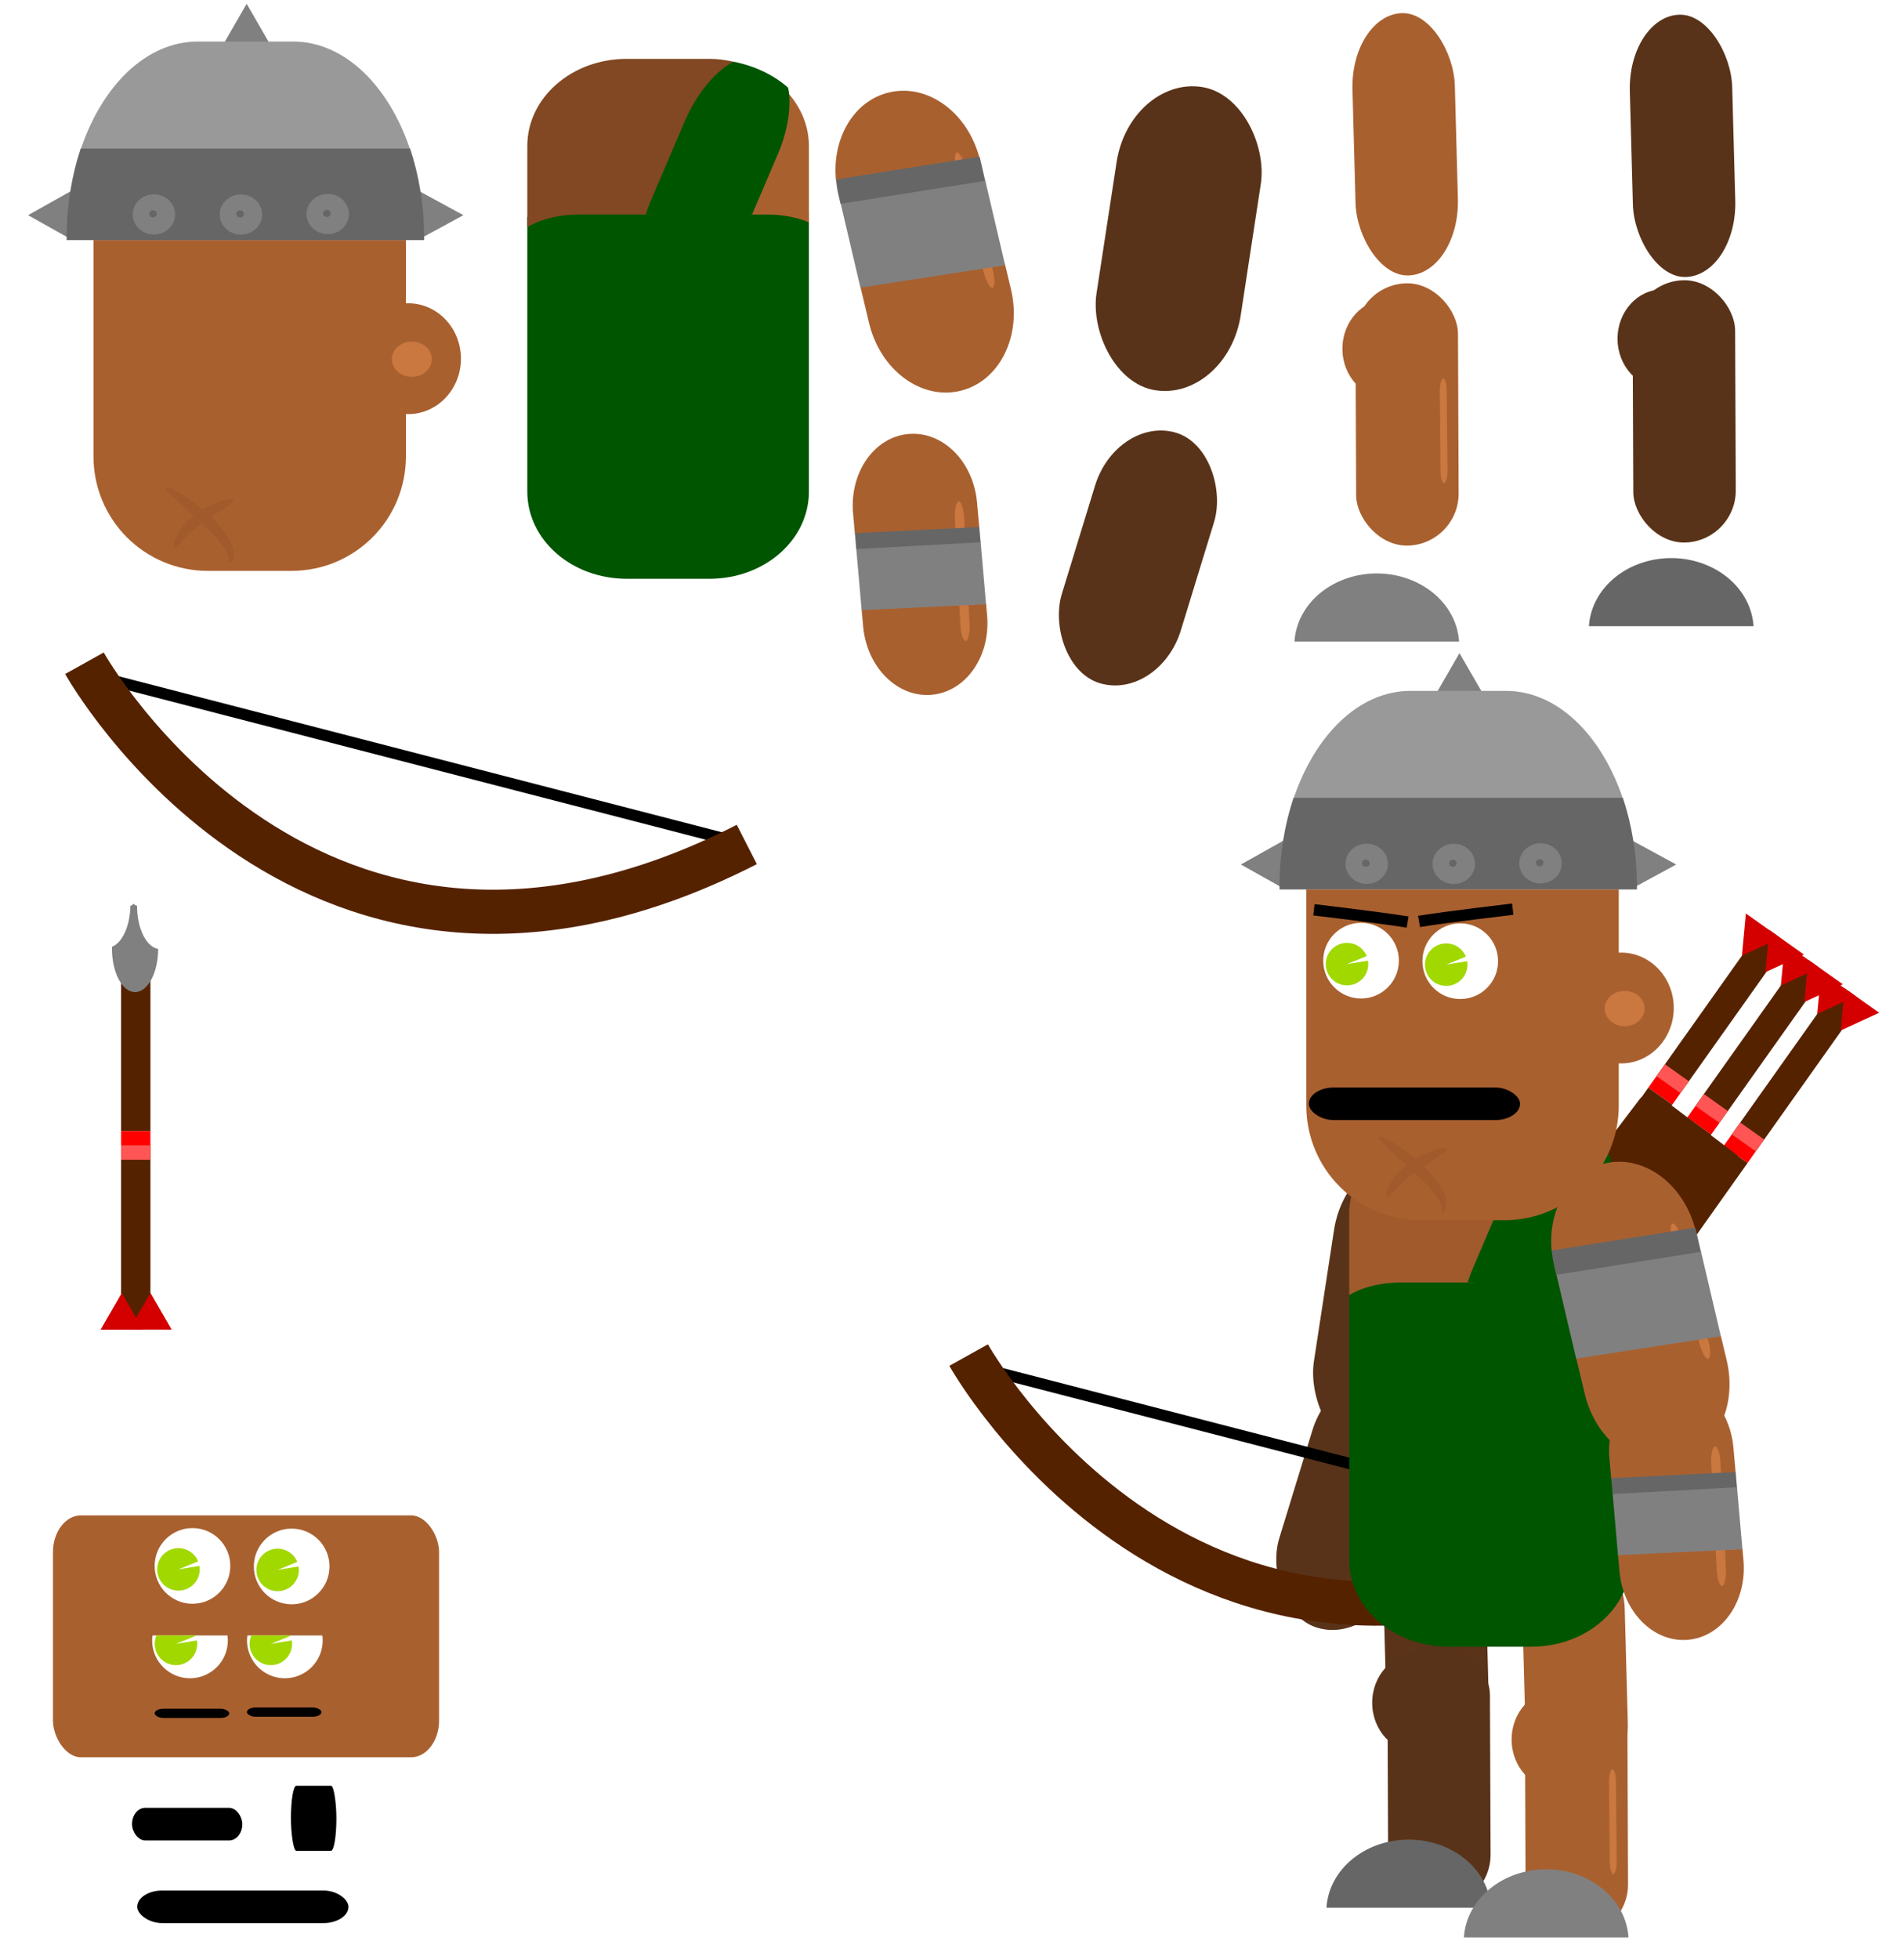 <?xml version="1.0" encoding="UTF-8" standalone="no"?>
<!-- Created with Inkscape (http://www.inkscape.org/) -->

<svg
   xmlns:dc="http://purl.org/dc/elements/1.1/"
   xmlns:cc="http://creativecommons.org/ns#"
   xmlns:rdf="http://www.w3.org/1999/02/22-rdf-syntax-ns#"
   xmlns:svg="http://www.w3.org/2000/svg"
   xmlns="http://www.w3.org/2000/svg"
   xmlns:sodipodi="http://sodipodi.sourceforge.net/DTD/sodipodi-0.dtd"
   xmlns:inkscape="http://www.inkscape.org/namespaces/inkscape"
   width="732.485mm"
   height="753.178mm"
   viewBox="0 0 732.485 753.178"
   version="1.1"
   id="svg8"
   inkscape:version="0.92.1 r15371"
   sodipodi:docname="guard distance.svg"
   inkscape:export-filename="C:\Users\Ghuide\Desktop\learning\0.0 fatec\0.0 the toekoms of orixás\1.0 artwork and animations\2.0 NPC\6.0 guard distance\guard distance.png"
   inkscape:export-xdpi="25"
   inkscape:export-ydpi="25"
   style="enable-background:new">
  <defs
     id="defs2">
    <inkscape:path-effect
       effect="skeletal"
       id="path-effect4659"
       is_visible="true"
       pattern="m -134.13,12.506 c 0,-2.76 2.24,-5 5,-5 2.76,0 5,2.24 5,5 0,2.76 -2.24,5 -5,5 -2.76,0 -5,-2.24 -5,-5 z"
       copytype="single_stretched"
       prop_scale="0.644"
       scale_y_rel="false"
       spacing="0"
       normal_offset="0"
       tang_offset="0"
       prop_units="false"
       vertical_pattern="false"
       fuse_tolerance="0" />
    <inkscape:path-effect
       effect="skeletal"
       id="path-effect4834"
       is_visible="true"
       pattern="m -111.986,60.716 c 0,-2.76 2.24,-5 5,-5 2.76,0 5,2.24 5,5 0,2.76 -2.24,5 -5,5 -2.76,0 -5,-2.24 -5,-5 z"
       copytype="single_stretched"
       prop_scale="0.417"
       scale_y_rel="false"
       spacing="0"
       normal_offset="0"
       tang_offset="0"
       prop_units="false"
       vertical_pattern="false"
       fuse_tolerance="0" />
    <inkscape:path-effect
       effect="skeletal"
       id="path-effect4830"
       is_visible="true"
       pattern="m -109.591,61.084 c 0,-2.76 2.24,-5 5,-5 2.76,0 5,2.24 5,5 0,2.76 -2.24,5 -5,5 -2.76,0 -5,-2.24 -5,-5 z"
       copytype="single_stretched"
       prop_scale="0.417"
       scale_y_rel="false"
       spacing="0"
       normal_offset="0"
       tang_offset="0"
       prop_units="false"
       vertical_pattern="false"
       fuse_tolerance="0" />
    <inkscape:path-effect
       effect="skeletal"
       id="path-effect4807"
       is_visible="true"
       pattern="M 0,5 C 0,2.24 2.24,0 5,0 7.76,0 10,2.24 10,5 10,7.76 7.76,10 5,10 2.24,10 0,7.76 0,5 Z"
       copytype="single_stretched"
       prop_scale="0.265"
       scale_y_rel="false"
       spacing="0"
       normal_offset="0"
       tang_offset="0"
       prop_units="false"
       vertical_pattern="false"
       fuse_tolerance="0" />
    <inkscape:path-effect
       effect="skeletal"
       id="path-effect4807-1"
       is_visible="true"
       pattern="m 686.804,539.655 c 0,-2.76 2.24,-5 5,-5 2.76,0 5,2.24 5,5 0,2.76 -2.24,5 -5,5 -2.76,0 -5,-2.24 -5,-5 z"
       copytype="single_stretched"
       prop_scale="0.265"
       scale_y_rel="false"
       spacing="0"
       normal_offset="0"
       tang_offset="0"
       prop_units="false"
       vertical_pattern="false"
       fuse_tolerance="0" />
    <filter
       inkscape:collect="always"
       style="color-interpolation-filters:sRGB"
       id="filter4988"
       x="-0.076"
       width="1.152"
       y="-0.068"
       height="1.137">
      <feGaussianBlur
         inkscape:collect="always"
         stdDeviation="0.831"
         id="feGaussianBlur4990" />
    </filter>
    <filter
       inkscape:collect="always"
       style="color-interpolation-filters:sRGB"
       id="filter4992"
       x="-0.087"
       width="1.174"
       y="-0.107"
       height="1.214">
      <feGaussianBlur
         inkscape:collect="always"
         stdDeviation="0.831"
         id="feGaussianBlur4994" />
    </filter>
    <inkscape:path-effect
       effect="skeletal"
       id="path-effect4834-8"
       is_visible="true"
       pattern="m -80.741,12.615 c 0,-2.76 2.24,-5 5,-5 2.76,0 5,2.24 5,5 0,2.76 -2.24,5 -5,5 -2.76,0 -5,-2.24 -5,-5 z"
       copytype="single_stretched"
       prop_scale="0.417"
       scale_y_rel="false"
       spacing="0"
       normal_offset="0"
       tang_offset="0"
       prop_units="false"
       vertical_pattern="false"
       fuse_tolerance="0" />
    <inkscape:path-effect
       effect="skeletal"
       id="path-effect4830-3"
       is_visible="true"
       pattern="m -533.104,-237.436 c 0,-2.76 2.24,-5 5,-5 2.76,0 5,2.24 5,5 0,2.76 -2.24,5 -5,5 -2.76,0 -5,-2.24 -5,-5 z"
       copytype="single_stretched"
       prop_scale="0.417"
       scale_y_rel="false"
       spacing="0"
       normal_offset="0"
       tang_offset="0"
       prop_units="false"
       vertical_pattern="false"
       fuse_tolerance="0" />
    <inkscape:path-effect
       effect="skeletal"
       id="path-effect4834-3"
       is_visible="true"
       pattern="m -535.499,-237.805 c 0,-2.76 2.24,-5 5,-5 2.76,0 5,2.24 5,5 0,2.76 -2.24,5 -5,5 -2.76,0 -5,-2.24 -5,-5 z"
       copytype="single_stretched"
       prop_scale="0.417"
       scale_y_rel="false"
       spacing="0"
       normal_offset="0"
       tang_offset="0"
       prop_units="false"
       vertical_pattern="false"
       fuse_tolerance="0" />
    <inkscape:path-effect
       effect="skeletal"
       id="path-effect4659-8"
       is_visible="true"
       pattern="m 174.39,443.996 c 0,-2.76 2.24,-5 5,-5 2.76,0 5,2.24 5,5 0,2.76 -2.24,5 -5,5 -2.76,0 -5,-2.24 -5,-5 z"
       copytype="single_stretched"
       prop_scale="0.644"
       scale_y_rel="false"
       spacing="0"
       normal_offset="0"
       tang_offset="0"
       prop_units="false"
       vertical_pattern="false"
       fuse_tolerance="0" />
    <inkscape:path-effect
       effect="skeletal"
       id="path-effect4659-8-1"
       is_visible="true"
       pattern="m 266.33,883.84 c 0,-2.76 2.24,-5 5,-5 2.76,0 5,2.24 5,5 0,2.76 -2.24,5 -5,5 -2.76,0 -5,-2.24 -5,-5 z"
       copytype="single_stretched"
       prop_scale="0.265"
       scale_y_rel="false"
       spacing="0"
       normal_offset="0"
       tang_offset="0"
       prop_units="false"
       vertical_pattern="false"
       fuse_tolerance="0" />
    <inkscape:path-effect
       effect="skeletal"
       id="path-effect4659-0"
       is_visible="true"
       pattern="m -42.19,452.35 c 0,-2.76 2.24,-5 5,-5 2.76,0 5,2.24 5,5 0,2.76 -2.24,5 -5,5 -2.76,0 -5,-2.24 -5,-5 z"
       copytype="single_stretched"
       prop_scale="0.265"
       scale_y_rel="false"
       spacing="0"
       normal_offset="0"
       tang_offset="0"
       prop_units="false"
       vertical_pattern="false"
       fuse_tolerance="0" />
    <inkscape:path-effect
       effect="skeletal"
       id="path-effect4834-6"
       is_visible="true"
       pattern="m -736.285,-211.794 c 0,-2.76 2.24,-5 5,-5 2.76,0 5,2.24 5,5 0,2.76 -2.24,5 -5,5 -2.76,0 -5,-2.24 -5,-5 z"
       copytype="single_stretched"
       prop_scale="0.417"
       scale_y_rel="false"
       spacing="0"
       normal_offset="0"
       tang_offset="0"
       prop_units="false"
       vertical_pattern="false"
       fuse_tolerance="0" />
    <inkscape:path-effect
       effect="skeletal"
       id="path-effect4830-34"
       is_visible="true"
       pattern="m -733.89,-211.426 c 0,-2.76 2.24,-5 5,-5 2.76,0 5,2.24 5,5 0,2.76 -2.24,5 -5,5 -2.76,0 -5,-2.24 -5,-5 z"
       copytype="single_stretched"
       prop_scale="0.417"
       scale_y_rel="false"
       spacing="0"
       normal_offset="0"
       tang_offset="0"
       prop_units="false"
       vertical_pattern="false"
       fuse_tolerance="0" />
    <filter
       inkscape:collect="always"
       style="color-interpolation-filters:sRGB"
       id="filter4992-1"
       x="-0.087"
       width="1.174"
       y="-0.107"
       height="1.214">
      <feGaussianBlur
         inkscape:collect="always"
         stdDeviation="0.831"
         id="feGaussianBlur4994-2" />
    </filter>
    <inkscape:path-effect
       effect="skeletal"
       id="path-effect4830-31"
       is_visible="true"
       pattern="m -576.174,-188.598 c 0,-2.76 2.24,-5 5,-5 2.76,0 5,2.24 5,5 0,2.76 -2.24,5 -5,5 -2.76,0 -5,-2.24 -5,-5 z"
       copytype="single_stretched"
       prop_scale="0.417"
       scale_y_rel="false"
       spacing="0"
       normal_offset="0"
       tang_offset="0"
       prop_units="false"
       vertical_pattern="false"
       fuse_tolerance="0" />
    <filter
       inkscape:collect="always"
       style="color-interpolation-filters:sRGB"
       id="filter4988-6"
       x="-0.076"
       width="1.152"
       y="-0.068"
       height="1.137">
      <feGaussianBlur
         inkscape:collect="always"
         stdDeviation="0.831"
         id="feGaussianBlur4990-5" />
    </filter>
    <inkscape:path-effect
       effect="skeletal"
       id="path-effect4834-86"
       is_visible="true"
       pattern="m -578.568,-188.966 c 0,-2.76 2.24,-5 5,-5 2.76,0 5,2.24 5,5 0,2.76 -2.24,5 -5,5 -2.76,0 -5,-2.24 -5,-5 z"
       copytype="single_stretched"
       prop_scale="0.417"
       scale_y_rel="false"
       spacing="0"
       normal_offset="0"
       tang_offset="0"
       prop_units="false"
       vertical_pattern="false"
       fuse_tolerance="0" />
  </defs>
  <sodipodi:namedview
     id="base"
     pagecolor="#ffffff"
     bordercolor="#666666"
     borderopacity="1.0"
     inkscape:pageopacity="0.0"
     inkscape:pageshadow="2"
     inkscape:zoom="0.430701"
     inkscape:cx="760.79464"
     inkscape:cy="2260.6085"
     inkscape:document-units="px"
     inkscape:current-layer="layer1"
     showgrid="false"
     inkscape:measure-start="1040.05,1310.94"
     inkscape:measure-end="1075.76,1255.94"
     inkscape:window-width="1024"
     inkscape:window-height="719"
     inkscape:window-x="-4"
     inkscape:window-y="-4"
     inkscape:window-maximized="1"
     units="mm"
     inkscape:pagecheckerboard="false"
     fit-margin-top="0"
     fit-margin-left="0"
     fit-margin-right="0"
     fit-margin-bottom="0" />
  <g
     inkscape:label="Camada 1"
     inkscape:groupmode="layer"
     id="layer1"
     transform="translate(271.813,268.369)">
    <path
       style="opacity:1;fill:#808080;fill-opacity:1;fill-rule:nonzero;stroke:none;stroke-width:3.34;stroke-linecap:round;stroke-linejoin:miter;stroke-miterlimit:4;stroke-dasharray:none;stroke-opacity:0.898;paint-order:normal;enable-background:new"
       d="m 362.327,238.627 c 0.165,-0.217 0.326,-0.436 0.485,-0.657 5.318,-7.496 6.387,-15.874 2.387,-18.712 -3.997,-2.836 -11.543,0.932 -16.862,8.418 0.034,0.028 0.067,0.058 0.101,0.087 0.208,0.216 0.399,0.453 0.572,0.711 0.173,0.258 0.327,0.536 0.463,0.833 0.136,0.297 0.253,0.614 0.35,0.948 0.098,0.334 0.175,0.685 0.233,1.053 0.058,0.367 0.096,0.75 0.114,1.147 0.018,0.397 0.016,0.808 -0.007,1.23 -0.022,0.423 -0.064,0.857 -0.126,1.301 -0.062,0.444 -0.144,0.897 -0.246,1.358 -0.101,0.461 -0.222,0.929 -0.362,1.403 -0.14,0.473 -0.298,0.951 -0.475,1.432 -0.177,0.481 -0.371,0.964 -0.583,1.448 -0.212,0.484 -0.44,0.968 -0.685,1.45 -0.245,0.482 -0.505,0.961 -0.781,1.436 -0.275,0.475 -0.565,0.945 -0.868,1.408 -0.215,0.328 -0.436,0.653 -0.663,0.973 l -0.011,0.015 c 0.179,0.181 0.481,0.424 0.654,1.366 0.802,-0.131 0.895,-0.109 1.513,0.045 0.169,-0.231 0.421,-0.62 0.595,-0.847 0.344,-0.433 0.698,-0.855 1.06,-1.265 0.363,-0.409 0.734,-0.806 1.112,-1.187 0.378,-0.382 0.763,-0.748 1.153,-1.098 0.39,-0.35 0.784,-0.683 1.182,-0.998 0.398,-0.315 0.798,-0.611 1.199,-0.888 0.401,-0.277 0.803,-0.534 1.204,-0.769 0.401,-0.236 0.801,-0.45 1.198,-0.642 0.397,-0.192 0.791,-0.362 1.18,-0.51 0.389,-0.147 0.772,-0.271 1.149,-0.371 0.377,-0.1 0.746,-0.177 1.107,-0.229 0.361,-0.053 0.713,-0.081 1.054,-0.085 0.341,-0.004 0.672,0.016 0.99,0.06 0.21,0.035 0.414,0.08 0.613,0.136 z"
       id="path4710-5"
       inkscape:connector-curvature="0"
       sodipodi:nodetypes="cccccccccccccccccccccccccccccccccccccc" />
    <path
       style="opacity:1;fill:#808080;fill-opacity:1;fill-rule:nonzero;stroke:none;stroke-width:3.34;stroke-linecap:round;stroke-linejoin:miter;stroke-miterlimit:4;stroke-dasharray:none;stroke-opacity:0.898;paint-order:normal;enable-background:new"
       d="m 333.348,216.223 c 0.165,-0.217 0.326,-0.436 0.485,-0.657 5.318,-7.496 6.387,-15.874 2.387,-18.712 -3.997,-2.836 -11.543,0.932 -16.862,8.418 0.034,0.028 0.067,0.058 0.101,0.087 0.208,0.216 0.399,0.453 0.572,0.711 0.173,0.258 0.327,0.536 0.463,0.833 0.136,0.297 0.253,0.614 0.35,0.948 0.098,0.334 0.175,0.685 0.233,1.053 0.058,0.367 0.096,0.75 0.114,1.147 0.018,0.397 0.016,0.808 -0.007,1.23 -0.022,0.423 -0.064,0.857 -0.126,1.301 -0.062,0.444 -0.144,0.897 -0.246,1.358 -0.101,0.461 -0.222,0.929 -0.362,1.403 -0.14,0.473 -0.298,0.951 -0.475,1.432 -0.177,0.481 -0.371,0.964 -0.583,1.448 -0.212,0.484 -0.44,0.968 -0.685,1.45 -0.245,0.482 -0.505,0.961 -0.781,1.436 -0.275,0.475 -0.565,0.945 -0.868,1.408 -0.215,0.328 -0.436,0.653 -0.663,0.973 l -0.011,0.015 c 0.179,0.181 0.481,0.424 0.654,1.366 0.802,-0.131 0.895,-0.109 1.513,0.045 0.169,-0.231 0.421,-0.62 0.595,-0.847 0.344,-0.433 0.698,-0.855 1.06,-1.265 0.363,-0.409 0.734,-0.806 1.112,-1.187 0.378,-0.382 0.763,-0.748 1.153,-1.098 0.39,-0.35 0.784,-0.683 1.182,-0.998 0.398,-0.315 0.798,-0.611 1.199,-0.888 0.401,-0.277 0.803,-0.534 1.204,-0.769 0.401,-0.236 0.801,-0.45 1.198,-0.642 0.397,-0.192 0.791,-0.362 1.18,-0.51 0.389,-0.147 0.772,-0.271 1.149,-0.371 0.377,-0.1 0.746,-0.177 1.107,-0.229 0.361,-0.053 0.713,-0.081 1.054,-0.085 0.341,-0.004 0.672,0.016 0.99,0.06 0.21,0.035 0.414,0.08 0.613,0.136 z"
       id="path4710-5-0"
       inkscape:connector-curvature="0"
       sodipodi:nodetypes="cccccccccccccccccccccccccccccccccccccc" />
    <path
       style="opacity:1;fill:#808080;fill-opacity:1;fill-rule:nonzero;stroke:none;stroke-width:3.34;stroke-linecap:round;stroke-linejoin:miter;stroke-miterlimit:4;stroke-dasharray:none;stroke-opacity:0.898;paint-order:normal;enable-background:new"
       d="m 348.337,227.675 c 0.165,-0.217 0.326,-0.436 0.485,-0.657 5.318,-7.496 6.387,-15.874 2.387,-18.712 -3.997,-2.836 -11.543,0.932 -16.862,8.418 0.034,0.028 0.067,0.058 0.101,0.087 0.208,0.216 0.399,0.453 0.572,0.711 0.173,0.258 0.327,0.536 0.463,0.833 0.136,0.297 0.253,0.614 0.35,0.948 0.098,0.334 0.175,0.685 0.233,1.053 0.058,0.367 0.096,0.75 0.114,1.147 0.018,0.397 0.016,0.808 -0.007,1.23 -0.022,0.423 -0.064,0.857 -0.126,1.301 -0.062,0.444 -0.144,0.897 -0.246,1.358 -0.101,0.461 -0.222,0.929 -0.362,1.403 -0.14,0.473 -0.298,0.951 -0.475,1.432 -0.177,0.481 -0.371,0.964 -0.583,1.448 -0.212,0.484 -0.44,0.968 -0.685,1.45 -0.245,0.482 -0.505,0.961 -0.781,1.436 -0.275,0.475 -0.565,0.945 -0.868,1.408 -0.215,0.328 -0.436,0.653 -0.663,0.973 l -0.011,0.015 c 0.179,0.181 0.481,0.424 0.654,1.366 0.802,-0.131 0.895,-0.109 1.513,0.045 0.169,-0.231 0.421,-0.62 0.595,-0.847 0.344,-0.433 0.698,-0.855 1.06,-1.265 0.363,-0.409 0.734,-0.806 1.112,-1.187 0.378,-0.382 0.763,-0.748 1.153,-1.098 0.39,-0.35 0.784,-0.683 1.182,-0.998 0.398,-0.315 0.798,-0.611 1.199,-0.888 0.401,-0.277 0.803,-0.534 1.204,-0.769 0.401,-0.236 0.801,-0.45 1.198,-0.642 0.397,-0.192 0.791,-0.362 1.18,-0.51 0.389,-0.147 0.772,-0.271 1.149,-0.371 0.377,-0.1 0.746,-0.177 1.107,-0.229 0.361,-0.053 0.713,-0.081 1.054,-0.085 0.341,-0.004 0.672,0.016 0.99,0.06 0.21,0.035 0.414,0.08 0.613,0.136 z"
       id="path4710-5-6"
       inkscape:connector-curvature="0"
       sodipodi:nodetypes="cccccccccccccccccccccccccccccccccccccc" />
    <path
       sodipodi:type="star"
       style="opacity:1;fill:#808080;fill-opacity:1;fill-rule:nonzero;stroke:none;stroke-width:0;stroke-linecap:round;stroke-linejoin:miter;stroke-miterlimit:4;stroke-dasharray:none;stroke-opacity:0.898;paint-order:normal;enable-background:new"
       id="path4580-3-2"
       sodipodi:sides="3"
       sodipodi:cx="408.64517"
       sodipodi:cy="63.929386"
       sodipodi:r1="13.980564"
       sodipodi:r2="6.9902821"
       sodipodi:arg1="0.52359878"
       sodipodi:arg2="1.5707963"
       inkscape:flatsided="true"
       inkscape:rounded="0"
       inkscape:randomized="0"
       d="m 420.753,70.92 -24.215,0 12.108,-20.971 z"
       inkscape:transform-center-x="2.7429475"
       inkscape:transform-center-y="-8.0473861e-006"
       transform="matrix(0,0.763,0.785,0,166.356,-247.742)" />
    <path
       sodipodi:type="star"
       style="opacity:1;fill:#808080;fill-opacity:1;fill-rule:nonzero;stroke:none;stroke-width:0;stroke-linecap:round;stroke-linejoin:miter;stroke-miterlimit:4;stroke-dasharray:none;stroke-opacity:0.898;paint-order:normal;enable-background:new"
       id="path4580-3"
       sodipodi:sides="3"
       sodipodi:cx="408.64517"
       sodipodi:cy="63.929386"
       sodipodi:r1="13.980564"
       sodipodi:r2="6.9902821"
       sodipodi:arg1="0.52359878"
       sodipodi:arg2="1.5707963"
       inkscape:flatsided="true"
       inkscape:rounded="0"
       inkscape:randomized="0"
       d="m 420.753,70.92 -24.215,0 12.108,-20.971 z"
       inkscape:transform-center-x="-2.8297902"
       inkscape:transform-center-y="-8.0473861e-006"
       transform="matrix(0,0.763,-0.81,0,413.496,-247.742)" />
    <path
       sodipodi:type="star"
       style="opacity:1;fill:#808080;fill-opacity:1;fill-rule:nonzero;stroke:none;stroke-width:0;stroke-linecap:round;stroke-linejoin:miter;stroke-miterlimit:4;stroke-dasharray:none;stroke-opacity:0.898;paint-order:normal"
       id="path4580"
       sodipodi:sides="3"
       sodipodi:cx="289.66373"
       sodipodi:cy="-3.241869"
       sodipodi:r1="13.980564"
       sodipodi:r2="6.9902821"
       sodipodi:arg1="0.52359878"
       sodipodi:arg2="1.5707963"
       inkscape:flatsided="true"
       inkscape:rounded="0"
       inkscape:randomized="0"
       d="m 301.771,3.748 -24.215,-10e-8 12.108,-20.971 z"
       inkscape:transform-center-x="6.85272e-006"
       inkscape:transform-center-y="-3.4951439" />
    <rect
       style="opacity:1;fill:#593319;fill-opacity:1;fill-rule:nonzero;stroke:none;stroke-width:6.761;stroke-linecap:round;stroke-linejoin:miter;stroke-miterlimit:4;stroke-dasharray:none;stroke-opacity:0.898;paint-order:normal;enable-background:new"
       id="rect4965-39-7"
       width="56.113"
       height="117.98"
       x="269.585"
       y="132.232"
       rx="38.275"
       ry="33.513"
       transform="rotate(8.707)" />
    <path
       style="opacity:1;fill:#005500;fill-opacity:1;fill-rule:nonzero;stroke:none;stroke-width:6.761;stroke-linecap:round;stroke-linejoin:miter;stroke-miterlimit:4;stroke-dasharray:none;stroke-opacity:0.898;paint-order:normal"
       d="m 39.378,-186.676 c -0.293,-0.116 -0.546,-0.289 -0.843,-0.399 -2.291,-0.846 -4.698,-1.502 -7.194,-1.946 -2.496,-0.445 -5.083,-0.678 -7.733,-0.678 h -73.05 c -2.651,0 -5.237,0.233 -7.733,0.678 -2.496,0.445 -4.903,1.101 -7.194,1.946 -1.615,0.596 -3.092,1.397 -4.584,2.173 v 105.58 c 0,18.566 17.07,33.514 38.274,33.514 H 1.102 c 21.204,0 38.276,-14.947 38.276,-33.514 z"
       id="path4958"
       inkscape:connector-curvature="0"
       inkscape:export-filename="C:\Users\Ghuide\Desktop\learning\0.0 fatec\0.0 the toekoms of orixás\1.0 artwork and animations\2.0 NPC\0.0 elder\0.0 parts\body.png"
       inkscape:export-xdpi="25"
       inkscape:export-ydpi="25" />
    <path
       style="opacity:1;fill:#a9602f;fill-opacity:1;fill-rule:nonzero;stroke:none;stroke-width:6.761;stroke-linecap:round;stroke-linejoin:miter;stroke-miterlimit:4;stroke-dasharray:none;stroke-opacity:0.898;paint-order:normal"
       d="m 16.82,-185.863 h 6.787 c 2.651,0 5.237,0.233 7.733,0.678 2.496,0.445 4.903,1.101 7.194,1.946 0.297,0.11 0.55,0.283 0.843,0.399 v -29.386 c 0,-8.705 -3.851,-16.539 -10.023,-22.485 0.091,0.547 0.248,1.027 0.311,1.6 0.187,1.696 0.251,3.502 0.189,5.39 -0.062,1.888 -0.249,3.857 -0.564,5.886 -0.315,2.029 -0.758,4.117 -1.332,6.238 -0.574,2.121 -1.279,4.277 -2.117,6.441 z"
       id="path4963"
       inkscape:connector-curvature="0"
       inkscape:export-filename="C:\Users\Ghuide\Desktop\learning\0.0 fatec\0.0 the toekoms of orixás\1.0 artwork and animations\2.0 NPC\0.0 elder\0.0 parts\body.png"
       inkscape:export-xdpi="25"
       inkscape:export-ydpi="25" />
    <path
       style="opacity:1;fill:#814823;fill-opacity:1;fill-rule:nonzero;stroke:none;stroke-width:6.761;stroke-linecap:round;stroke-linejoin:miter;stroke-miterlimit:4;stroke-dasharray:none;stroke-opacity:0.898;paint-order:normal"
       d="m 10.269,-244.673 c -2.949,-0.634 -5.988,-1.066 -9.167,-1.066 H -30.68 c -21.204,0 -38.274,14.947 -38.274,33.514 v 31.161 c 1.492,-0.777 2.969,-1.577 4.584,-2.173 2.291,-0.846 4.698,-1.502 7.194,-1.946 2.496,-0.445 5.083,-0.678 7.733,-0.678 h 29.223 c 0.502,-1.713 1.026,-3.433 1.699,-5.171 l 11.894,-30.7 c 0.838,-2.164 1.769,-4.232 2.775,-6.186 1.005,-1.954 2.084,-3.796 3.219,-5.508 1.134,-1.712 2.324,-3.294 3.55,-4.73 1.226,-1.436 2.489,-2.728 3.769,-3.856 1.183,-1.042 2.383,-1.908 3.582,-2.66 z"
       id="path4961"
       inkscape:connector-curvature="0"
       inkscape:export-filename="C:\Users\Ghuide\Desktop\learning\0.0 fatec\0.0 the toekoms of orixás\1.0 artwork and animations\2.0 NPC\0.0 elder\0.0 parts\body.png"
       inkscape:export-xdpi="25"
       inkscape:export-ydpi="25" />
    <path
       style="opacity:1;fill:#005500;fill-opacity:1;fill-rule:nonzero;stroke:none;stroke-width:7.103;stroke-linecap:round;stroke-linejoin:miter;stroke-miterlimit:4;stroke-dasharray:none;stroke-opacity:0.898;paint-order:normal"
       d="m 10.269,-244.673 c -1.323,0.752 -2.647,1.618 -3.953,2.66 -1.413,1.128 -2.806,2.419 -4.16,3.856 -1.353,1.436 -2.666,3.018 -3.918,4.73 -1.252,1.712 -2.443,3.553 -3.552,5.508 -1.109,1.954 -2.137,4.022 -3.062,6.186 l -13.126,30.7 c -0.743,1.738 -1.321,3.457 -1.875,5.171 h 40.876 l 9.957,-23.292 c 0.925,-2.164 1.703,-4.319 2.336,-6.441 0.633,-2.121 1.122,-4.209 1.47,-6.238 0.348,-2.029 0.554,-3.999 0.622,-5.886 0.068,-1.888 -0.003,-3.693 -0.209,-5.39 -0.069,-0.573 -0.243,-1.053 -0.343,-1.6 -5.538,-4.835 -12.786,-8.351 -21.063,-9.963 z"
       id="rect4877"
       inkscape:connector-curvature="0"
       inkscape:export-filename="C:\Users\Ghuide\Desktop\learning\0.0 fatec\0.0 the toekoms of orixás\1.0 artwork and animations\2.0 NPC\0.0 elder\0.0 parts\body.png"
       inkscape:export-xdpi="25"
       inkscape:export-ydpi="25" />
    <rect
       style="opacity:1;fill:#a9602f;fill-opacity:1;fill-rule:nonzero;stroke:none;stroke-width:5.24;stroke-linecap:round;stroke-linejoin:miter;stroke-miterlimit:4;stroke-dasharray:none;stroke-opacity:0.898;paint-order:normal"
       id="rect4965-0-6-7"
       width="39.424"
       height="100.861"
       x="304.335"
       y="335.175"
       rx="26.892"
       ry="28.651"
       transform="matrix(0.999,-0.039,0.027,1,0,0)" />
    <g
       id="g4649"
       inkscape:export-filename="F:\MyGames\The Toekoms of orixas\Assest\NPCs\GuardDistance\Inkscape\Parts\bitmap.png"
       inkscape:export-xdpi="25"
       inkscape:export-ydpi="25">
      <rect
         transform="rotate(17.06)"
         ry="28.599"
         rx="32.662"
         y="172.198"
         x="305.435"
         height="100.678"
         width="47.884"
         id="rect4965-2-3-9"
         style="opacity:1;fill:#593319;fill-opacity:1;fill-rule:nonzero;stroke:none;stroke-width:5.77;stroke-linecap:round;stroke-linejoin:miter;stroke-miterlimit:4;stroke-dasharray:none;stroke-opacity:0.898;paint-order:normal;enable-background:new" />
      <path
         inkscape:connector-curvature="0"
         id="path4613"
         d="m 102.977,257.073 249.408,64.478"
         style="fill:none;stroke:#000000;stroke-width:4.329;stroke-linecap:butt;stroke-linejoin:miter;stroke-miterlimit:4;stroke-dasharray:none;stroke-opacity:1" />
      <path
         inkscape:connector-curvature="0"
         id="path4611"
         d="m 100.83,252.692 c 0,0 86.662,155.65 254.822,69.684"
         style="fill:none;stroke:#552200;stroke-width:16.986;stroke-linecap:butt;stroke-linejoin:miter;stroke-miterlimit:4;stroke-dasharray:none;stroke-opacity:1" />
    </g>
    <rect
       style="opacity:1;fill:#5a3318;fill-opacity:1;fill-rule:nonzero;stroke:none;stroke-width:5.24;stroke-linecap:round;stroke-linejoin:miter;stroke-miterlimit:4;stroke-dasharray:none;stroke-opacity:0.898;paint-order:normal"
       id="rect4965-0-8"
       width="39.424"
       height="100.861"
       x="251.091"
       y="318.934"
       rx="26.892"
       ry="28.651"
       transform="matrix(0.999,-0.039,0.027,1,0,0)" />
    <rect
       style="opacity:1;fill:#593319;fill-opacity:1;fill-rule:nonzero;stroke:none;stroke-width:5.24;stroke-linecap:round;stroke-linejoin:miter;stroke-miterlimit:4;stroke-dasharray:none;stroke-opacity:0.898;paint-order:normal"
       id="rect4965-0-9-5"
       width="39.424"
       height="100.861"
       x="260.403"
       y="368.714"
       transform="matrix(1,-0.017,0.004,1,0,0)"
       ry="19.712" />
    <g
       id="g4688"
       transform="translate(-105.833)"
       inkscape:export-filename="F:\MyGames\The Toekoms of orixas\Assest\NPCs\GuardDistance\Inkscape\Parts\g4688.png"
       inkscape:export-xdpi="25"
       inkscape:export-ydpi="25">
      <path
         inkscape:connector-curvature="0"
         id="path4659-0"
         d="m 500.311,167.781 9.211,6.535 37.724,-53.167 c 1.81,-2.551 1.214,-6.062 -1.338,-7.873 -2.551,-1.81 -6.063,-1.214 -7.873,1.337 z"
         style="opacity:1;fill:#552200;fill-opacity:1;fill-rule:nonzero;stroke:none;stroke-width:4.207;stroke-linecap:round;stroke-linejoin:miter;stroke-miterlimit:4;stroke-dasharray:none;stroke-opacity:0.898;paint-order:normal;enable-background:new" />
      <path
         inkscape:connector-curvature="0"
         id="path4657-7"
         d="m 497.112,172.29 9.211,6.535 3.199,-4.509 -9.211,-6.535 z"
         style="opacity:1;fill:#ff0000;fill-opacity:1;fill-rule:nonzero;stroke:none;stroke-width:4.207;stroke-linecap:round;stroke-linejoin:miter;stroke-miterlimit:4;stroke-dasharray:none;stroke-opacity:0.898;paint-order:normal;enable-background:new" />
      <path
         inkscape:connector-curvature="0"
         id="rect4635-1"
         d="m 464.969,227.351 c 2.551,1.81 6.063,1.213 7.873,-1.338 l 33.481,-47.187 -9.211,-6.535 -33.481,47.187 c -1.81,2.551 -1.214,6.063 1.338,7.873 z"
         style="opacity:1;fill:#552200;fill-opacity:1;fill-rule:nonzero;stroke:none;stroke-width:4.207;stroke-linecap:round;stroke-linejoin:miter;stroke-miterlimit:4;stroke-dasharray:none;stroke-opacity:0.898;paint-order:normal;enable-background:new" />
      <path
         transform="rotate(-144.643,455.168,156.431)"
         inkscape:transform-center-y="-0.43865043"
         inkscape:transform-center-x="-1.9591198"
         d="m 408.884,244.177 -16.276,0 8.138,-14.096 z"
         inkscape:randomized="0"
         inkscape:rounded="0"
         inkscape:flatsided="true"
         sodipodi:arg2="1.5707963"
         sodipodi:arg1="0.52359878"
         sodipodi:r2="4.6985574"
         sodipodi:r1="9.3971148"
         sodipodi:cy="239.47829"
         sodipodi:cx="400.74576"
         sodipodi:sides="3"
         id="path4637-2"
         style="opacity:1;fill:#d40000;fill-opacity:1;fill-rule:nonzero;stroke:none;stroke-width:4.207;stroke-linecap:round;stroke-linejoin:miter;stroke-miterlimit:4;stroke-dasharray:none;stroke-opacity:0.898;paint-order:normal;enable-background:new"
         sodipodi:type="star" />
      <path
         transform="rotate(-144.643,455.168,156.431)"
         inkscape:transform-center-y="-0.43864972"
         inkscape:transform-center-x="-1.9591193"
         d="m 419.94,244.134 -16.276,0 8.138,-14.096 z"
         inkscape:randomized="0"
         inkscape:rounded="0"
         inkscape:flatsided="true"
         sodipodi:arg2="1.5707963"
         sodipodi:arg1="0.52359878"
         sodipodi:r2="4.6985574"
         sodipodi:r1="9.3971148"
         sodipodi:cy="239.43555"
         sodipodi:cx="411.80219"
         sodipodi:sides="3"
         id="path4637-3-9"
         style="opacity:1;fill:#d40000;fill-opacity:1;fill-rule:nonzero;stroke:none;stroke-width:4.207;stroke-linecap:round;stroke-linejoin:miter;stroke-miterlimit:4;stroke-dasharray:none;stroke-opacity:0.898;paint-order:normal;enable-background:new"
         sodipodi:type="star" />
      <path
         inkscape:connector-curvature="0"
         id="path4657-9-7"
         d="m 500.311,167.781 9.211,6.535 3.199,-4.509 -9.211,-6.535 z"
         style="opacity:1;fill:#ff5555;fill-opacity:1;fill-rule:nonzero;stroke:none;stroke-width:4.207;stroke-linecap:round;stroke-linejoin:miter;stroke-miterlimit:4;stroke-dasharray:none;stroke-opacity:0.898;paint-order:normal;enable-background:new" />
      <path
         inkscape:connector-curvature="0"
         id="path4659-0-3"
         d="m 471.332,145.377 9.211,6.535 37.724,-53.167 c 1.81,-2.551 1.214,-6.062 -1.338,-7.873 -2.551,-1.81 -6.063,-1.214 -7.873,1.337 z"
         style="opacity:1;fill:#552200;fill-opacity:1;fill-rule:nonzero;stroke:none;stroke-width:4.207;stroke-linecap:round;stroke-linejoin:miter;stroke-miterlimit:4;stroke-dasharray:none;stroke-opacity:0.898;paint-order:normal;enable-background:new" />
      <path
         inkscape:connector-curvature="0"
         id="path4657-7-5"
         d="m 468.132,149.887 9.211,6.535 3.199,-4.509 -9.211,-6.535 z"
         style="opacity:1;fill:#ff0000;fill-opacity:1;fill-rule:nonzero;stroke:none;stroke-width:4.207;stroke-linecap:round;stroke-linejoin:miter;stroke-miterlimit:4;stroke-dasharray:none;stroke-opacity:0.898;paint-order:normal;enable-background:new" />
      <path
         inkscape:connector-curvature="0"
         id="rect4635-1-5"
         d="m 435.99,204.947 c 2.551,1.81 6.063,1.213 7.873,-1.338 l 33.481,-47.187 -9.211,-6.535 -33.481,47.187 c -1.81,2.551 -1.214,6.063 1.338,7.873 z"
         style="opacity:1;fill:#552200;fill-opacity:1;fill-rule:nonzero;stroke:none;stroke-width:4.207;stroke-linecap:round;stroke-linejoin:miter;stroke-miterlimit:4;stroke-dasharray:none;stroke-opacity:0.898;paint-order:normal;enable-background:new" />
      <path
         transform="rotate(-144.643,437.108,149.847)"
         inkscape:transform-center-y="-0.43865043"
         inkscape:transform-center-x="-1.9591198"
         d="m 408.884,244.177 -16.276,0 8.138,-14.096 z"
         inkscape:randomized="0"
         inkscape:rounded="0"
         inkscape:flatsided="true"
         sodipodi:arg2="1.5707963"
         sodipodi:arg1="0.52359878"
         sodipodi:r2="4.6985574"
         sodipodi:r1="9.3971148"
         sodipodi:cy="239.47829"
         sodipodi:cx="400.74576"
         sodipodi:sides="3"
         id="path4637-2-4"
         style="opacity:1;fill:#d40000;fill-opacity:1;fill-rule:nonzero;stroke:none;stroke-width:4.207;stroke-linecap:round;stroke-linejoin:miter;stroke-miterlimit:4;stroke-dasharray:none;stroke-opacity:0.898;paint-order:normal;enable-background:new"
         sodipodi:type="star" />
      <path
         transform="rotate(-144.643,437.108,149.847)"
         inkscape:transform-center-y="-0.43864972"
         inkscape:transform-center-x="-1.9591193"
         d="m 419.94,244.134 -16.276,0 8.138,-14.096 z"
         inkscape:randomized="0"
         inkscape:rounded="0"
         inkscape:flatsided="true"
         sodipodi:arg2="1.5707963"
         sodipodi:arg1="0.52359878"
         sodipodi:r2="4.6985574"
         sodipodi:r1="9.3971148"
         sodipodi:cy="239.43555"
         sodipodi:cx="411.80219"
         sodipodi:sides="3"
         id="path4637-3-9-5"
         style="opacity:1;fill:#d40000;fill-opacity:1;fill-rule:nonzero;stroke:none;stroke-width:4.207;stroke-linecap:round;stroke-linejoin:miter;stroke-miterlimit:4;stroke-dasharray:none;stroke-opacity:0.898;paint-order:normal;enable-background:new"
         sodipodi:type="star" />
      <path
         inkscape:connector-curvature="0"
         id="path4657-9-7-2"
         d="m 471.332,145.378 9.211,6.535 3.199,-4.509 -9.211,-6.535 z"
         style="opacity:1;fill:#ff5555;fill-opacity:1;fill-rule:nonzero;stroke:none;stroke-width:4.207;stroke-linecap:round;stroke-linejoin:miter;stroke-miterlimit:4;stroke-dasharray:none;stroke-opacity:0.898;paint-order:normal;enable-background:new" />
      <path
         inkscape:connector-curvature="0"
         id="path4659-0-9"
         d="m 486.321,156.83 9.211,6.535 37.724,-53.167 c 1.81,-2.551 1.214,-6.062 -1.338,-7.873 -2.551,-1.81 -6.063,-1.214 -7.873,1.337 z"
         style="opacity:1;fill:#552200;fill-opacity:1;fill-rule:nonzero;stroke:none;stroke-width:4.207;stroke-linecap:round;stroke-linejoin:miter;stroke-miterlimit:4;stroke-dasharray:none;stroke-opacity:0.898;paint-order:normal;enable-background:new" />
      <path
         inkscape:connector-curvature="0"
         id="path4657-7-2"
         d="m 483.121,161.339 9.211,6.535 3.199,-4.509 -9.211,-6.535 z"
         style="opacity:1;fill:#ff0000;fill-opacity:1;fill-rule:nonzero;stroke:none;stroke-width:4.207;stroke-linecap:round;stroke-linejoin:miter;stroke-miterlimit:4;stroke-dasharray:none;stroke-opacity:0.898;paint-order:normal;enable-background:new" />
      <path
         inkscape:connector-curvature="0"
         id="rect4635-1-6"
         d="m 450.978,216.399 c 2.551,1.81 6.063,1.213 7.873,-1.338 l 33.481,-47.187 -9.211,-6.535 -33.481,47.187 c -1.81,2.551 -1.214,6.063 1.338,7.873 z"
         style="opacity:1;fill:#552200;fill-opacity:1;fill-rule:nonzero;stroke:none;stroke-width:4.207;stroke-linecap:round;stroke-linejoin:miter;stroke-miterlimit:4;stroke-dasharray:none;stroke-opacity:0.898;paint-order:normal;enable-background:new" />
      <path
         transform="rotate(-144.643,446.428,153.185)"
         inkscape:transform-center-y="-0.43865043"
         inkscape:transform-center-x="-1.9591198"
         d="m 408.884,244.177 -16.276,0 8.138,-14.096 z"
         inkscape:randomized="0"
         inkscape:rounded="0"
         inkscape:flatsided="true"
         sodipodi:arg2="1.5707963"
         sodipodi:arg1="0.52359878"
         sodipodi:r2="4.6985574"
         sodipodi:r1="9.3971148"
         sodipodi:cy="239.47829"
         sodipodi:cx="400.74576"
         sodipodi:sides="3"
         id="path4637-2-6"
         style="opacity:1;fill:#d40000;fill-opacity:1;fill-rule:nonzero;stroke:none;stroke-width:4.207;stroke-linecap:round;stroke-linejoin:miter;stroke-miterlimit:4;stroke-dasharray:none;stroke-opacity:0.898;paint-order:normal;enable-background:new"
         sodipodi:type="star" />
      <path
         transform="rotate(-144.643,446.428,153.185)"
         inkscape:transform-center-y="-0.43864972"
         inkscape:transform-center-x="-1.9591193"
         d="m 419.94,244.134 -16.276,0 8.138,-14.096 z"
         inkscape:randomized="0"
         inkscape:rounded="0"
         inkscape:flatsided="true"
         sodipodi:arg2="1.5707963"
         sodipodi:arg1="0.52359878"
         sodipodi:r2="4.6985574"
         sodipodi:r1="9.3971148"
         sodipodi:cy="239.43555"
         sodipodi:cx="411.80219"
         sodipodi:sides="3"
         id="path4637-3-9-9"
         style="opacity:1;fill:#d40000;fill-opacity:1;fill-rule:nonzero;stroke:none;stroke-width:4.207;stroke-linecap:round;stroke-linejoin:miter;stroke-miterlimit:4;stroke-dasharray:none;stroke-opacity:0.898;paint-order:normal;enable-background:new"
         sodipodi:type="star" />
      <path
         inkscape:connector-curvature="0"
         id="path4657-9-7-3"
         d="m 486.321,156.83 9.211,6.535 3.199,-4.509 -9.211,-6.535 z"
         style="opacity:1;fill:#ff5555;fill-opacity:1;fill-rule:nonzero;stroke:none;stroke-width:4.207;stroke-linecap:round;stroke-linejoin:miter;stroke-miterlimit:4;stroke-dasharray:none;stroke-opacity:0.898;paint-order:normal;enable-background:new" />
      <rect
         transform="rotate(37.154)"
         ry="5.711"
         y="-163.268"
         x="463.635"
         height="144.977"
         width="47.916"
         id="rect4633"
         style="opacity:1;fill:#552200;fill-opacity:1;fill-rule:nonzero;stroke:none;stroke-width:4.207;stroke-linecap:round;stroke-linejoin:miter;stroke-miterlimit:4;stroke-dasharray:none;stroke-opacity:0.898;paint-order:normal" />
      <path
         inkscape:connector-curvature="0"
         id="path4958-2"
         d="m 461.404,223.981 c -0.293,-0.116 -0.546,-0.289 -0.843,-0.399 -2.291,-0.846 -4.698,-1.502 -7.194,-1.946 -2.496,-0.445 -5.083,-0.678 -7.733,-0.678 h -73.05 c -2.651,0 -5.237,0.233 -7.733,0.678 -2.496,0.445 -4.903,1.101 -7.194,1.946 -1.615,0.596 -3.092,1.397 -4.584,2.173 v 105.58 c 0,18.566 17.07,33.513 38.274,33.513 h 31.783 c 21.204,0 38.276,-14.947 38.276,-33.513 z"
         style="opacity:1;fill:#005500;fill-opacity:1;fill-rule:nonzero;stroke:none;stroke-width:6.761;stroke-linecap:round;stroke-linejoin:miter;stroke-miterlimit:4;stroke-dasharray:none;stroke-opacity:0.898;paint-order:normal" />
      <path
         inkscape:connector-curvature="0"
         id="path4963-4"
         d="m 438.847,224.794 h 6.787 c 2.651,0 5.237,0.233 7.733,0.678 2.496,0.445 4.903,1.101 7.194,1.946 0.297,0.109 0.55,0.283 0.843,0.399 v -29.386 c 0,-8.705 -3.851,-16.539 -10.023,-22.485 0.091,0.547 0.248,1.027 0.311,1.6 0.187,1.696 0.251,3.502 0.189,5.39 -0.062,1.888 -0.249,3.857 -0.564,5.886 -0.315,2.029 -0.758,4.117 -1.332,6.238 -0.574,2.121 -1.279,4.277 -2.117,6.441 z"
         style="opacity:1;fill:#a9602f;fill-opacity:1;fill-rule:nonzero;stroke:none;stroke-width:6.761;stroke-linecap:round;stroke-linejoin:miter;stroke-miterlimit:4;stroke-dasharray:none;stroke-opacity:0.898;paint-order:normal" />
      <path
         inkscape:connector-curvature="0"
         id="path4961-4"
         d="m 432.295,165.984 c -2.949,-0.634 -5.988,-1.066 -9.167,-1.066 h -31.783 c -21.204,0 -38.274,14.947 -38.274,33.514 v 31.161 c 1.492,-0.777 2.969,-1.577 4.584,-2.173 2.291,-0.846 4.698,-1.502 7.194,-1.946 2.496,-0.445 5.083,-0.678 7.733,-0.678 h 29.223 c 0.502,-1.713 1.026,-3.433 1.699,-5.171 l 11.894,-30.7 c 0.838,-2.164 1.769,-4.232 2.775,-6.186 1.005,-1.954 2.084,-3.796 3.219,-5.508 1.134,-1.712 2.324,-3.294 3.55,-4.73 1.226,-1.436 2.489,-2.728 3.769,-3.856 1.183,-1.042 2.383,-1.908 3.582,-2.66 z"
         style="opacity:1;fill:#a05a2c;fill-opacity:1;fill-rule:nonzero;stroke:none;stroke-width:6.761;stroke-linecap:round;stroke-linejoin:miter;stroke-miterlimit:4;stroke-dasharray:none;stroke-opacity:0.898;paint-order:normal" />
      <path
         inkscape:connector-curvature="0"
         id="rect4877-8"
         d="m 432.295,165.984 c -1.323,0.752 -2.647,1.618 -3.953,2.66 -1.413,1.128 -2.806,2.419 -4.16,3.856 -1.353,1.436 -2.666,3.018 -3.918,4.73 -1.252,1.712 -2.443,3.553 -3.552,5.508 -1.109,1.954 -2.137,4.022 -3.062,6.186 l -13.126,30.7 c -0.743,1.738 -1.321,3.457 -1.875,5.171 h 40.876 l 9.957,-23.292 c 0.925,-2.164 1.703,-4.319 2.336,-6.441 0.633,-2.122 1.122,-4.209 1.47,-6.238 0.348,-2.029 0.554,-3.999 0.622,-5.886 0.068,-1.888 -0.003,-3.693 -0.209,-5.39 -0.069,-0.573 -0.243,-1.053 -0.343,-1.6 -5.538,-4.835 -12.786,-8.351 -21.063,-9.963 z"
         style="opacity:1;fill:#005500;fill-opacity:1;fill-rule:nonzero;stroke:none;stroke-width:7.103;stroke-linecap:round;stroke-linejoin:miter;stroke-miterlimit:4;stroke-dasharray:none;stroke-opacity:0.898;paint-order:normal" />
    </g>
    <path
       style="opacity:1;fill:#a9602f;fill-opacity:1;fill-rule:nonzero;stroke:none;stroke-width:6.761;stroke-linecap:round;stroke-linejoin:miter;stroke-miterlimit:4;stroke-dasharray:none;stroke-opacity:0.898;paint-order:normal"
       d="m 390.215,245.295 -55.666,8.484 3.326,13.909 c 4.319,18.057 19.965,29.684 35.082,26.068 15.117,-3.615 23.81,-21.063 19.491,-39.121 z"
       id="path5037"
       inkscape:connector-curvature="0" />
    <path
       style="opacity:1;fill:#a9602f;fill-opacity:1;fill-rule:nonzero;stroke:none;stroke-width:6.761;stroke-linecap:round;stroke-linejoin:miter;stroke-miterlimit:4;stroke-dasharray:none;stroke-opacity:0.898;paint-order:normal"
       d="m 351.185,178.354 c -1.883,-0.007 -3.781,0.206 -5.67,0.658 -13.6,3.253 -21.966,17.706 -20.37,33.721 l 55.235,-8.419 c -3.996,-15.377 -16.231,-25.912 -29.195,-25.961 z"
       id="rect4965-39"
       inkscape:connector-curvature="0" />
    <ellipse
       style="opacity:1;fill:#593319;fill-opacity:1;fill-rule:nonzero;stroke:none;stroke-width:6.761;stroke-linecap:round;stroke-linejoin:miter;stroke-miterlimit:4;stroke-dasharray:none;stroke-opacity:0.898;paint-order:normal"
       id="path5030-5"
       cx="273.348"
       cy="386.396"
       rx="17.265"
       ry="18.944" />
    <rect
       style="opacity:1;fill:#ca7740;fill-opacity:1;fill-rule:nonzero;stroke:none;stroke-width:2.052;stroke-linecap:round;stroke-linejoin:miter;stroke-miterlimit:4;stroke-dasharray:none;stroke-opacity:0.898;paint-order:normal"
       id="rect4725-9-2-2-0"
       width="53.83"
       height="3.558"
       x="290.685"
       y="-309.053"
       rx="6.382"
       ry="3.558"
       transform="rotate(75.129)" />
    <path
       style="opacity:1;fill:#808080;fill-opacity:1;fill-rule:nonzero;stroke:none;stroke-width:6.823;stroke-linecap:round;stroke-linejoin:miter;stroke-miterlimit:4;stroke-dasharray:none;stroke-opacity:0.898;paint-order:normal"
       d="m 326.88,221.417 7.669,32.655 55.666,-8.641 -7.669,-32.656 z"
       id="path5057"
       inkscape:connector-curvature="0" />
    <path
       style="opacity:1;fill:#808080;fill-opacity:1;fill-rule:nonzero;stroke:none;stroke-width:6.823;stroke-linecap:round;stroke-linejoin:miter;stroke-miterlimit:4;stroke-dasharray:none;stroke-opacity:0.898;paint-order:normal"
       d="m 325.16,212.267 -0.016,0.003 c 0.005,0.047 0.013,0.095 0.018,0.142 z"
       id="path5055"
       inkscape:connector-curvature="0" />
    <path
       style="opacity:1;fill:#666666;fill-opacity:1;fill-rule:nonzero;stroke:none;stroke-width:6.904;stroke-linecap:round;stroke-linejoin:miter;stroke-miterlimit:4;stroke-dasharray:none;stroke-opacity:0.898;paint-order:normal"
       d="m 325.16,212.472 0.003,0.148 c 0.178,1.815 0.439,3.644 0.861,5.485 l 0.857,3.736 55.666,-8.848 -1.949,-8.499 c -0.062,-0.272 -0.15,-0.528 -0.217,-0.798 z"
       id="path5035"
       inkscape:connector-curvature="0" />
    <path
       style="opacity:1;fill:#a9602f;fill-opacity:1;fill-rule:nonzero;stroke:none;stroke-width:5.77;stroke-linecap:round;stroke-linejoin:miter;stroke-miterlimit:4;stroke-dasharray:none;stroke-opacity:0.898;paint-order:normal"
       d="m 398.515,327.173 -47.874,2.238 0.571,6.402 c 1.408,15.781 13.177,27.537 26.388,26.358 13.211,-1.179 22.714,-14.832 21.306,-30.613 z"
       id="path5025"
       inkscape:connector-curvature="0" />
    <path
       style="opacity:1;fill:#a9602f;fill-opacity:1;fill-rule:nonzero;stroke:none;stroke-width:5.77;stroke-linecap:round;stroke-linejoin:miter;stroke-miterlimit:4;stroke-dasharray:none;stroke-opacity:0.898;paint-order:normal"
       d="m 371.112,261.818 c -0.812,-0.025 -1.633,-0.003 -2.458,0.072 -13.211,1.179 -22.714,14.832 -21.306,30.613 l 0.698,7.82 47.874,-2.238 -0.877,-9.837 c -1.32,-14.795 -11.746,-26.052 -23.93,-26.43 z"
       id="rect4965-2-3"
       inkscape:connector-curvature="0" />
    <rect
       style="opacity:1;fill:#ca7740;fill-opacity:1;fill-rule:nonzero;stroke:none;stroke-width:2.052;stroke-linecap:round;stroke-linejoin:miter;stroke-miterlimit:4;stroke-dasharray:none;stroke-opacity:0.898;paint-order:normal"
       id="rect4725-9-2-2-5-4"
       width="53.83"
       height="3.558"
       x="307.351"
       y="-374.388"
       rx="6.382"
       ry="3.558"
       transform="rotate(87.046)" />
    <path
       style="opacity:1;fill:#808080;fill-opacity:1;fill-rule:nonzero;stroke:none;stroke-width:5.828;stroke-linecap:round;stroke-linejoin:miter;stroke-miterlimit:4;stroke-dasharray:none;stroke-opacity:0.898;paint-order:normal"
       d="m 348.561,305.845 2.079,23.777 47.874,-2.283 -2.101,-24.021 z"
       id="path5030"
       inkscape:connector-curvature="0" />
    <path
       style="opacity:1;fill:#666666;fill-opacity:1;fill-rule:nonzero;stroke:none;stroke-width:5.931;stroke-linecap:round;stroke-linejoin:miter;stroke-miterlimit:4;stroke-dasharray:none;stroke-opacity:0.898;paint-order:normal"
       d="m 348.561,306.138 47.853,-2.618 -0.495,-5.859 -47.874,2.365 z"
       id="path5023"
       inkscape:connector-curvature="0" />
    <ellipse
       style="opacity:1;fill:#a9602f;fill-opacity:1;fill-rule:nonzero;stroke:none;stroke-width:6.761;stroke-linecap:round;stroke-linejoin:miter;stroke-miterlimit:4;stroke-dasharray:none;stroke-opacity:0.898;paint-order:normal"
       id="path5030-8-6"
       cx="326.982"
       cy="400.538"
       rx="17.265"
       ry="18.944" />
    <rect
       style="opacity:1;fill:#a9602f;fill-opacity:1;fill-rule:nonzero;stroke:none;stroke-width:5.24;stroke-linecap:round;stroke-linejoin:miter;stroke-miterlimit:4;stroke-dasharray:none;stroke-opacity:0.898;paint-order:normal"
       id="rect4965-0-9-7-6"
       width="39.424"
       height="100.861"
       x="313.237"
       y="381.023"
       transform="matrix(1,-0.017,0.004,1,0,0)"
       ry="19.712" />
    <path
       style="opacity:1;fill:#666666;fill-opacity:1;fill-rule:nonzero;stroke:none;stroke-width:4.439;stroke-linecap:round;stroke-linejoin:miter;stroke-miterlimit:4;stroke-dasharray:none;stroke-opacity:0.898;paint-order:normal"
       d="m 270.137,439.006 a 31.724,27.638 0 0 0 -31.64,26.183 h 63.305 a 31.724,27.638 0 0 0 -31.665,-26.183 z"
       id="path5078-5"
       inkscape:connector-curvature="0" />
    <path
       style="opacity:1;fill:#808080;fill-opacity:1;fill-rule:nonzero;stroke:none;stroke-width:4.439;stroke-linecap:round;stroke-linejoin:miter;stroke-miterlimit:4;stroke-dasharray:none;stroke-opacity:0.898;paint-order:normal"
       d="m 323.011,450.436 a 31.724,27.638 0 0 0 -31.64,26.183 h 63.305 a 31.724,27.638 0 0 0 -31.665,-26.183 z"
       id="path5078-3-7"
       inkscape:connector-curvature="0" />
    <rect
       style="opacity:1;fill:#ca7740;fill-opacity:1;fill-rule:nonzero;stroke:none;stroke-width:1.537;stroke-linecap:round;stroke-linejoin:miter;stroke-miterlimit:4;stroke-dasharray:none;stroke-opacity:0.898;paint-order:normal"
       id="rect4725-9-2-2-5-8-0"
       width="40.316"
       height="2.665"
       x="415.231"
       y="-345.916"
       rx="4.78"
       ry="2.665"
       transform="rotate(89.461)" />
    <rect
       style="opacity:1;fill:#000000;fill-opacity:1;fill-rule:nonzero;stroke:none;stroke-width:4.733;stroke-linecap:round;stroke-linejoin:miter;stroke-miterlimit:4;stroke-dasharray:none;stroke-opacity:0.898;paint-order:normal;enable-background:new"
       id="rect4725-9-2-1-6"
       width="81.278"
       height="12.533"
       x="-219.031"
       y="458.581"
       rx="9.636"
       ry="12.533"
       inkscape:export-filename="F:\MyGames\The Toekoms of orixas\Assest\NPCs\GuardDistance\Inkscape\Parts\asd.png"
       inkscape:export-xdpi="25"
       inkscape:export-ydpi="25" />
    <rect
       style="opacity:1;fill:#000000;fill-opacity:1;fill-rule:nonzero;stroke:none;stroke-width:3.101;stroke-linecap:round;stroke-linejoin:miter;stroke-miterlimit:4;stroke-dasharray:none;stroke-opacity:0.898;paint-order:normal;enable-background:new"
       id="rect4725-9-2-1-5-8"
       width="17.492"
       height="25.002"
       x="-159.893"
       y="418.306"
       rx="2.074"
       ry="25.002"
       inkscape:export-xdpi="25"
       inkscape:export-ydpi="25" />
    <rect
       style="opacity:1;fill:#000000;fill-opacity:1;fill-rule:nonzero;stroke:none;stroke-width:3.419;stroke-linecap:round;stroke-linejoin:miter;stroke-miterlimit:4;stroke-dasharray:none;stroke-opacity:0.898;paint-order:normal;enable-background:new"
       id="rect4725-9-2-1-1-4"
       width="42.43"
       height="12.533"
       x="-221.023"
       y="426.791"
       rx="5.03"
       ry="12.533"
       inkscape:export-xdpi="25"
       inkscape:export-ydpi="25" />
    <rect
       style="opacity:1;fill:#a9602f;fill-opacity:1;fill-rule:nonzero;stroke:none;stroke-width:7.433;stroke-linecap:round;stroke-linejoin:miter;stroke-miterlimit:4;stroke-dasharray:none;stroke-opacity:0.898;paint-order:normal;enable-background:new"
       id="rect5269-3"
       width="148.537"
       height="93.033"
       x="-251.436"
       y="314.328"
       rx="10.805"
       ry="14.156" />
    <g
       id="g4735"
       inkscape:export-filename="F:\MyGames\The Toekoms of orixas\Assest\NPCs\GuardDistance\Inkscape\Parts\bitmap4.png"
       inkscape:export-xdpi="25"
       inkscape:export-ydpi="25">
      <circle
         inkscape:export-ydpi="25"
         inkscape:export-xdpi="25"
         inkscape:export-filename="C:\Users\Ghuide\Desktop\learning\0.0 fatec\0.0 the toekoms of orixás\1.0 artwork and animations\2.0 NPC\0.0 elder\0.0 parts\eyes idle.png"
         r="14.552"
         cy="333.77"
         cx="-197.767"
         id="path4727-2-4"
         style="opacity:1;fill:#ffffff;fill-opacity:1;fill-rule:nonzero;stroke:none;stroke-width:3.179;stroke-linecap:round;stroke-linejoin:miter;stroke-miterlimit:4;stroke-dasharray:none;stroke-opacity:0.898;paint-order:normal;enable-background:new" />
      <path
         inkscape:export-ydpi="25"
         inkscape:export-xdpi="25"
         inkscape:export-filename="C:\Users\Ghuide\Desktop\learning\0.0 fatec\0.0 the toekoms of orixás\1.0 artwork and animations\2.0 NPC\0.0 elder\0.0 parts\eyes idle.png"
         d="m -195.102,333.778 a 8.169,8.169 0 0 1 -6.289,9.299 8.169,8.169 0 0 1 -9.635,-5.762 8.169,8.169 0 0 1 5.217,-9.94 8.169,8.169 0 0 1 10.215,4.656 l -7.569,3.072 z"
         sodipodi:end="5.8975854"
         sodipodi:start="6.1202128"
         sodipodi:ry="8.1685476"
         sodipodi:rx="8.1685476"
         sodipodi:cy="335.10382"
         sodipodi:cx="-203.16229"
         sodipodi:type="arc"
         id="path4727-2-8-5"
         style="opacity:1;fill:#a1d800;fill-opacity:1;fill-rule:nonzero;stroke:none;stroke-width:1.784;stroke-linecap:round;stroke-linejoin:miter;stroke-miterlimit:4;stroke-dasharray:none;stroke-opacity:0.898;paint-order:normal;enable-background:new" />
      <circle
         inkscape:export-ydpi="25"
         inkscape:export-xdpi="25"
         inkscape:export-filename="C:\Users\Ghuide\Desktop\learning\0.0 fatec\0.0 the toekoms of orixás\1.0 artwork and animations\2.0 NPC\0.0 elder\0.0 parts\eyes idle.png"
         r="14.552"
         cy="333.974"
         cx="-159.607"
         id="path4727-2-3-4"
         style="opacity:1;fill:#ffffff;fill-opacity:1;fill-rule:nonzero;stroke:none;stroke-width:3.179;stroke-linecap:round;stroke-linejoin:miter;stroke-miterlimit:4;stroke-dasharray:none;stroke-opacity:0.898;paint-order:normal;enable-background:new" />
      <path
         inkscape:export-ydpi="25"
         inkscape:export-xdpi="25"
         inkscape:export-filename="C:\Users\Ghuide\Desktop\learning\0.0 fatec\0.0 the toekoms of orixás\1.0 artwork and animations\2.0 NPC\0.0 elder\0.0 parts\eyes idle.png"
         d="m -156.942,333.983 a 8.169,8.169 0 0 1 -6.289,9.299 8.169,8.169 0 0 1 -9.635,-5.762 8.169,8.169 0 0 1 5.217,-9.94 8.169,8.169 0 0 1 10.215,4.656 l -7.569,3.072 z"
         sodipodi:end="5.8975854"
         sodipodi:start="6.1202128"
         sodipodi:ry="8.1685476"
         sodipodi:rx="8.1685476"
         sodipodi:cy="335.30835"
         sodipodi:cx="-165.00237"
         sodipodi:type="arc"
         id="path4727-2-8-9-7"
         style="opacity:1;fill:#a1d800;fill-opacity:1;fill-rule:nonzero;stroke:none;stroke-width:1.784;stroke-linecap:round;stroke-linejoin:miter;stroke-miterlimit:4;stroke-dasharray:none;stroke-opacity:0.898;paint-order:normal;enable-background:new" />
    </g>
    <g
       id="g4741"
       inkscape:export-filename="F:\MyGames\The Toekoms of orixas\Assest\NPCs\GuardDistance\Inkscape\Parts\g4741.png"
       inkscape:export-xdpi="25"
       inkscape:export-ydpi="25">
      <path
         inkscape:export-ydpi="25"
         inkscape:export-xdpi="25"
         inkscape:connector-curvature="0"
         id="path5317-06"
         d="m -176.638,360.507 a 14.552,14.552 0 0 0 -0.141,1.905 14.552,14.552 0 0 0 14.553,14.551 14.552,14.552 0 0 0 14.551,-14.551 14.552,14.552 0 0 0 -0.142,-1.905 z"
         style="opacity:1;fill:#ffffff;fill-opacity:1;fill-rule:nonzero;stroke:none;stroke-width:3.179;stroke-linecap:round;stroke-linejoin:miter;stroke-miterlimit:4;stroke-dasharray:none;stroke-opacity:0.898;paint-order:normal;enable-background:new" />
      <path
         inkscape:export-ydpi="25"
         inkscape:export-xdpi="25"
         inkscape:connector-curvature="0"
         id="path5312-1"
         d="m -175.111,360.502 a 8.169,8.169 0 0 0 -0.373,5.457 8.169,8.169 0 0 0 9.635,5.761 8.169,8.169 0 0 0 6.287,-9.3 l -8.059,1.326 7.569,-3.072 a 8.169,8.169 0 0 0 -0.075,-0.172 z"
         style="opacity:1;fill:#a1d800;fill-opacity:1;fill-rule:nonzero;stroke:none;stroke-width:1.784;stroke-linecap:round;stroke-linejoin:miter;stroke-miterlimit:4;stroke-dasharray:none;stroke-opacity:0.898;paint-order:normal;enable-background:new" />
      <path
         inkscape:export-ydpi="25"
         inkscape:export-xdpi="25"
         inkscape:connector-curvature="0"
         id="path5317-0-1"
         d="m -213.132,360.507 a 14.552,14.552 0 0 0 -0.141,1.905 14.552,14.552 0 0 0 14.553,14.551 14.552,14.552 0 0 0 14.551,-14.551 14.552,14.552 0 0 0 -0.142,-1.905 z"
         style="opacity:1;fill:#ffffff;fill-opacity:1;fill-rule:nonzero;stroke:none;stroke-width:3.179;stroke-linecap:round;stroke-linejoin:miter;stroke-miterlimit:4;stroke-dasharray:none;stroke-opacity:0.898;paint-order:normal;enable-background:new" />
      <path
         inkscape:export-ydpi="25"
         inkscape:export-xdpi="25"
         inkscape:connector-curvature="0"
         id="path5312-3-4"
         d="m -211.605,360.502 a 8.169,8.169 0 0 0 -0.373,5.457 8.169,8.169 0 0 0 9.635,5.761 8.169,8.169 0 0 0 6.287,-9.3 l -8.059,1.326 7.569,-3.072 a 8.169,8.169 0 0 0 -0.075,-0.172 z"
         style="opacity:1;fill:#a1d800;fill-opacity:1;fill-rule:nonzero;stroke:none;stroke-width:1.784;stroke-linecap:round;stroke-linejoin:miter;stroke-miterlimit:4;stroke-dasharray:none;stroke-opacity:0.898;paint-order:normal;enable-background:new" />
    </g>
    <g
       id="g4745"
       inkscape:export-filename="F:\MyGames\The Toekoms of orixas\Assest\NPCs\GuardDistance\Inkscape\Parts\g4745.png"
       inkscape:export-xdpi="25"
       inkscape:export-ydpi="25">
      <rect
         inkscape:export-ydpi="25"
         inkscape:export-xdpi="25"
         ry="3.558"
         rx="3.403"
         y="388.682"
         x="-212.324"
         height="3.558"
         width="28.705"
         id="rect4725-9-3-4-3"
         style="opacity:1;fill:#000000;fill-opacity:1;fill-rule:nonzero;stroke:none;stroke-width:1.499;stroke-linecap:round;stroke-linejoin:miter;stroke-miterlimit:4;stroke-dasharray:none;stroke-opacity:0.898;paint-order:normal;enable-background:new" />
      <rect
         inkscape:export-ydpi="25"
         inkscape:export-xdpi="25"
         ry="3.558"
         rx="3.403"
         y="388.202"
         x="-176.834"
         height="3.558"
         width="28.705"
         id="rect4725-9-3-4-6-1"
         style="opacity:1;fill:#000000;fill-opacity:1;fill-rule:nonzero;stroke:none;stroke-width:1.499;stroke-linecap:round;stroke-linejoin:miter;stroke-miterlimit:4;stroke-dasharray:none;stroke-opacity:0.898;paint-order:normal;enable-background:new" />
    </g>
    <rect
       style="opacity:1;fill:#000000;fill-opacity:1;fill-rule:nonzero;stroke:none;stroke-width:2.339;stroke-linecap:round;stroke-linejoin:miter;stroke-miterlimit:4;stroke-dasharray:none;stroke-opacity:0.898;paint-order:normal;enable-background:new"
       id="rect4725-9-3-3"
       width="69.95"
       height="3.558"
       x="233.501"
       y="88.8"
       rx="8.293"
       ry="3.558"
       inkscape:export-filename="C:\Users\Ghuide\Desktop\learning\0.0 fatec\0.0 the toekoms of orixás\1.0 artwork and animations\2.0 NPC\0.0 elder\0.0 parts\head.png"
       inkscape:export-xdpi="25"
       inkscape:export-ydpi="25" />
    <path
       style="opacity:1;fill:#a9602f;fill-opacity:1;fill-rule:nonzero;stroke:none;stroke-width:1.865;stroke-linecap:round;stroke-linejoin:miter;stroke-miterlimit:4;stroke-dasharray:none;stroke-opacity:0.898;paint-order:normal;enable-background:new"
       d="m 230.73,73.652 v 83.102 c 0,24.423 19.662,44.085 44.085,44.085 h 32.033 c 24.423,0 44.085,-19.662 44.085,-44.085 V 73.652 Z"
       id="path4563"
       inkscape:connector-curvature="0" />
    <path
       style="opacity:1;fill:#c87137;fill-opacity:1;fill-rule:nonzero;stroke:none;stroke-width:1.865;stroke-linecap:round;stroke-linejoin:miter;stroke-miterlimit:4;stroke-dasharray:none;stroke-opacity:0.898;paint-order:normal;enable-background:new"
       d="m 230.73,73.652 h 120.204 v -0.591 c 0,-24.423 -19.662,-44.085 -44.085,-44.085 h -32.033 c -24.423,0 -44.085,19.662 -44.085,44.085 z"
       id="rect4635-7"
       inkscape:connector-curvature="0" />
    <ellipse
       style="opacity:1;fill:#a9602f;fill-opacity:1;fill-rule:nonzero;stroke:none;stroke-width:4.424;stroke-linecap:round;stroke-linejoin:miter;stroke-miterlimit:4;stroke-dasharray:none;stroke-opacity:0.898;paint-order:normal;enable-background:new"
       id="path4827-2"
       cx="351.839"
       cy="119.237"
       rx="20.253"
       ry="21.307"
       inkscape:export-filename="C:\Users\Ghuide\Desktop\learning\0.0 fatec\0.0 the toekoms of orixás\1.0 artwork and animations\2.0 NPC\0.0 elder\0.0 parts\head.png"
       inkscape:export-xdpi="25"
       inkscape:export-ydpi="25" />
    <ellipse
       style="opacity:1;fill:#ca7740;fill-opacity:1;fill-rule:nonzero;stroke:none;stroke-width:4.786;stroke-linecap:round;stroke-linejoin:miter;stroke-miterlimit:4;stroke-dasharray:none;stroke-opacity:0.898;paint-order:normal;enable-background:new"
       id="path4829-7"
       cx="353.204"
       cy="119.44"
       rx="7.682"
       ry="6.787"
       inkscape:export-filename="C:\Users\Ghuide\Desktop\learning\0.0 fatec\0.0 the toekoms of orixás\1.0 artwork and animations\2.0 NPC\0.0 elder\0.0 parts\head.png"
       inkscape:export-xdpi="25"
       inkscape:export-ydpi="25" />
    <circle
       style="opacity:1;fill:#ffffff;fill-opacity:1;fill-rule:nonzero;stroke:none;stroke-width:3.179;stroke-linecap:round;stroke-linejoin:miter;stroke-miterlimit:4;stroke-dasharray:none;stroke-opacity:0.898;paint-order:normal;enable-background:new"
       id="path4727-2-4-0-4"
       cx="251.794"
       cy="101.029"
       r="14.552"
       inkscape:export-filename="C:\Users\Ghuide\Desktop\learning\0.0 fatec\0.0 the toekoms of orixás\1.0 artwork and animations\2.0 NPC\0.0 elder\0.0 parts\eyes idle.png"
       inkscape:export-xdpi="25"
       inkscape:export-ydpi="25" />
    <path
       style="opacity:1;fill:#a1d800;fill-opacity:1;fill-rule:nonzero;stroke:none;stroke-width:1.784;stroke-linecap:round;stroke-linejoin:miter;stroke-miterlimit:4;stroke-dasharray:none;stroke-opacity:0.898;paint-order:normal;enable-background:new"
       id="path4727-2-8-5-3-9"
       sodipodi:type="arc"
       sodipodi:cx="246.39905"
       sodipodi:cy="102.36342"
       sodipodi:rx="8.1685476"
       sodipodi:ry="8.1685476"
       sodipodi:start="6.1202128"
       sodipodi:end="5.8975854"
       d="m 254.459,101.038 a 8.169,8.169 0 0 1 -6.289,9.299 8.169,8.169 0 0 1 -9.635,-5.762 8.169,8.169 0 0 1 5.217,-9.94 8.169,8.169 0 0 1 10.215,4.656 l -7.569,3.072 z"
       inkscape:export-filename="C:\Users\Ghuide\Desktop\learning\0.0 fatec\0.0 the toekoms of orixás\1.0 artwork and animations\2.0 NPC\0.0 elder\0.0 parts\eyes idle.png"
       inkscape:export-xdpi="25"
       inkscape:export-ydpi="25" />
    <circle
       style="opacity:1;fill:#ffffff;fill-opacity:1;fill-rule:nonzero;stroke:none;stroke-width:3.179;stroke-linecap:round;stroke-linejoin:miter;stroke-miterlimit:4;stroke-dasharray:none;stroke-opacity:0.898;paint-order:normal;enable-background:new"
       id="path4727-2-3-4-4-3"
       cx="289.954"
       cy="101.234"
       r="14.552"
       inkscape:export-filename="C:\Users\Ghuide\Desktop\learning\0.0 fatec\0.0 the toekoms of orixás\1.0 artwork and animations\2.0 NPC\0.0 elder\0.0 parts\eyes idle.png"
       inkscape:export-xdpi="25"
       inkscape:export-ydpi="25" />
    <path
       style="opacity:1;fill:#a1d800;fill-opacity:1;fill-rule:nonzero;stroke:none;stroke-width:1.784;stroke-linecap:round;stroke-linejoin:miter;stroke-miterlimit:4;stroke-dasharray:none;stroke-opacity:0.898;paint-order:normal;enable-background:new"
       id="path4727-2-8-9-7-4-9"
       sodipodi:type="arc"
       sodipodi:cx="284.55896"
       sodipodi:cy="102.56795"
       sodipodi:rx="8.1685476"
       sodipodi:ry="8.1685476"
       sodipodi:start="6.1202128"
       sodipodi:end="5.8975854"
       d="m 292.619,101.243 a 8.169,8.169 0 0 1 -6.289,9.299 8.169,8.169 0 0 1 -9.635,-5.762 8.169,8.169 0 0 1 5.217,-9.94 8.169,8.169 0 0 1 10.215,4.656 l -7.569,3.072 z"
       inkscape:export-filename="C:\Users\Ghuide\Desktop\learning\0.0 fatec\0.0 the toekoms of orixás\1.0 artwork and animations\2.0 NPC\0.0 elder\0.0 parts\eyes idle.png"
       inkscape:export-xdpi="25"
       inkscape:export-ydpi="25" />
    <path
       style="fill:none;stroke:#000000;stroke-width:4.371;stroke-linecap:butt;stroke-linejoin:miter;stroke-miterlimit:4;stroke-dasharray:none;stroke-opacity:1;enable-background:new"
       d="m 233.661,81.47 c 0,0 25.298,2.968 36.044,4.717"
       id="path4802-3"
       inkscape:connector-curvature="0"
       sodipodi:nodetypes="cc" />
    <rect
       style="opacity:1;fill:#000000;fill-opacity:1;fill-rule:nonzero;stroke:none;stroke-width:4.733;stroke-linecap:round;stroke-linejoin:miter;stroke-miterlimit:4;stroke-dasharray:none;stroke-opacity:0.898;paint-order:normal;enable-background:new"
       id="rect4725-9-2-1-10-2"
       width="81.278"
       height="12.533"
       x="231.696"
       y="149.804"
       rx="9.636"
       ry="12.533"
       inkscape:export-filename="C:\Users\Ghuide\Desktop\learning\0.0 fatec\0.0 the toekoms of orixás\1.0 artwork and animations\2.0 NPC\0.0 elder\0.0 parts\mouth idle.png"
       inkscape:export-xdpi="25"
       inkscape:export-ydpi="25" />
    <rect
       style="opacity:1;fill:#593319;fill-opacity:1;fill-rule:nonzero;stroke:none;stroke-width:6.761;stroke-linecap:round;stroke-linejoin:miter;stroke-miterlimit:4;stroke-dasharray:none;stroke-opacity:0.898;paint-order:normal;enable-background:new"
       id="rect4965-39-7-1"
       width="56.113"
       height="117.98"
       x="124.746"
       y="-261.055"
       rx="38.275"
       ry="33.513"
       transform="rotate(8.707)"
       inkscape:export-filename="F:\MyGames\The Toekoms of orixas\Assest\NPCs\GuardDistance\Inkscape\Parts\rect4965-39-7-1.png"
       inkscape:export-xdpi="25"
       inkscape:export-ydpi="25" />
    <rect
       style="opacity:1;fill:#593319;fill-opacity:1;fill-rule:nonzero;stroke:none;stroke-width:5.77;stroke-linecap:round;stroke-linejoin:miter;stroke-miterlimit:4;stroke-dasharray:none;stroke-opacity:0.898;paint-order:normal;enable-background:new"
       id="rect4965-2-3-9-4"
       width="47.884"
       height="100.678"
       x="118.935"
       y="-150.471"
       rx="32.662"
       ry="28.599"
       transform="rotate(17.06)"
       inkscape:export-filename="F:\MyGames\The Toekoms of orixas\Assest\NPCs\GuardDistance\Inkscape\Parts\rect4965-2-3-9-4.png"
       inkscape:export-xdpi="25"
       inkscape:export-ydpi="25" />
    <rect
       style="opacity:1;fill:#a9602f;fill-opacity:1;fill-rule:nonzero;stroke:none;stroke-width:5.24;stroke-linecap:round;stroke-linejoin:miter;stroke-miterlimit:4;stroke-dasharray:none;stroke-opacity:0.898;paint-order:normal;enable-background:new"
       id="rect4965-0-6-7-3"
       width="39.424"
       height="100.861"
       x="254.794"
       y="-252.607"
       rx="26.892"
       ry="28.651"
       transform="matrix(0.999,-0.039,0.027,1,0,0)"
       inkscape:export-filename="F:\MyGames\The Toekoms of orixas\Assest\NPCs\GuardDistance\Inkscape\Parts\rect4965-0-6-7-3.png"
       inkscape:export-xdpi="25"
       inkscape:export-ydpi="25" />
    <g
       id="g4725"
       inkscape:export-filename="F:\MyGames\The Toekoms of orixas\Assest\NPCs\GuardDistance\Inkscape\Parts\bitmap3.png"
       inkscape:export-xdpi="25"
       inkscape:export-ydpi="25">
      <ellipse
         ry="18.944"
         rx="17.265"
         cy="-134.274"
         cx="261.888"
         id="path5030-8-6-3"
         style="opacity:1;fill:#a9602f;fill-opacity:1;fill-rule:nonzero;stroke:none;stroke-width:6.761;stroke-linecap:round;stroke-linejoin:miter;stroke-miterlimit:4;stroke-dasharray:none;stroke-opacity:0.898;paint-order:normal;enable-background:new" />
      <rect
         ry="19.712"
         transform="matrix(1,-0.017,0.004,1,0,0)"
         y="-154.842"
         x="250.206"
         height="100.861"
         width="39.424"
         id="rect4965-0-9-7-6-3"
         style="opacity:1;fill:#a9602f;fill-opacity:1;fill-rule:nonzero;stroke:none;stroke-width:5.24;stroke-linecap:round;stroke-linejoin:miter;stroke-miterlimit:4;stroke-dasharray:none;stroke-opacity:0.898;paint-order:normal;enable-background:new" />
      <rect
         transform="rotate(89.461)"
         ry="2.665"
         rx="4.78"
         y="-285.851"
         x="-120.17"
         height="2.665"
         width="40.316"
         id="rect4725-9-2-2-5-8-0-8"
         style="opacity:1;fill:#ca7740;fill-opacity:1;fill-rule:nonzero;stroke:none;stroke-width:1.537;stroke-linecap:round;stroke-linejoin:miter;stroke-miterlimit:4;stroke-dasharray:none;stroke-opacity:0.898;paint-order:normal;enable-background:new" />
    </g>
    <rect
       style="opacity:1;fill:#593319;fill-opacity:1;fill-rule:nonzero;stroke:none;stroke-width:5.24;stroke-linecap:round;stroke-linejoin:miter;stroke-miterlimit:4;stroke-dasharray:none;stroke-opacity:0.898;paint-order:normal;enable-background:new"
       id="rect4965-0-8-7"
       width="39.424"
       height="100.861"
       x="361.477"
       y="-247.849"
       rx="26.892"
       ry="28.651"
       transform="matrix(0.999,-0.039,0.027,1,0,0)"
       inkscape:export-filename="F:\MyGames\The Toekoms of orixas\Assest\NPCs\GuardDistance\Inkscape\Parts\rect4965-0-8-7.png"
       inkscape:export-xdpi="25"
       inkscape:export-ydpi="25" />
    <g
       id="g4729"
       inkscape:export-filename="F:\MyGames\The Toekoms of orixas\Assest\NPCs\GuardDistance\Inkscape\Parts\g4729.png"
       inkscape:export-xdpi="25"
       inkscape:export-ydpi="25">
      <rect
         ry="19.712"
         transform="matrix(1,-0.017,0.004,1,0,0)"
         y="-154.209"
         x="356.821"
         height="100.861"
         width="39.424"
         id="rect4965-0-9-5-9"
         style="opacity:1;fill:#593319;fill-opacity:1;fill-rule:nonzero;stroke:none;stroke-width:5.24;stroke-linecap:round;stroke-linejoin:miter;stroke-miterlimit:4;stroke-dasharray:none;stroke-opacity:0.898;paint-order:normal;enable-background:new" />
      <ellipse
         ry="18.944"
         rx="17.265"
         cy="-138.128"
         cx="367.731"
         id="path5030-5-2"
         style="opacity:1;fill:#593319;fill-opacity:1;fill-rule:nonzero;stroke:none;stroke-width:6.761;stroke-linecap:round;stroke-linejoin:miter;stroke-miterlimit:4;stroke-dasharray:none;stroke-opacity:0.898;paint-order:normal;enable-background:new" />
    </g>
    <path
       style="opacity:1;fill:#999999;fill-opacity:1;fill-rule:nonzero;stroke:none;stroke-width:2.608;stroke-linecap:round;stroke-linejoin:miter;stroke-miterlimit:4;stroke-dasharray:none;stroke-opacity:0.898;paint-order:normal;enable-background:new"
       d="m 270.85,-2.709 c -19.76,0 -36.751,16.846 -45.033,41.452 h 126.714 C 344.249,14.137 327.258,-2.709 307.498,-2.709 Z"
       id="rect4635-7-0"
       inkscape:connector-curvature="0" />
    <path
       style="opacity:1;fill:#666666;fill-opacity:1;fill-rule:nonzero;stroke:none;stroke-width:2.62;stroke-linecap:round;stroke-linejoin:miter;stroke-miterlimit:4;stroke-dasharray:none;stroke-opacity:0.898;paint-order:normal;enable-background:new"
       d="M 352.531,38.418 H 225.817 c -3.429,10.283 -5.403,21.877 -5.403,34.214 v 1.02 h 137.519 v -1.02 c 0,-12.337 -1.973,-23.931 -5.403,-34.214 z"
       id="path4691"
       inkscape:connector-curvature="0" />
    <ellipse
       style="opacity:1;fill:#808080;fill-opacity:1;fill-rule:nonzero;stroke:none;stroke-width:0;stroke-linecap:round;stroke-linejoin:miter;stroke-miterlimit:4;stroke-dasharray:none;stroke-opacity:0.898;paint-order:normal;enable-background:new"
       id="path4614-5"
       cx="253.975"
       cy="63.779"
       rx="8.159"
       ry="7.73" />
    <ellipse
       style="opacity:1;fill:#666666;fill-opacity:1;fill-rule:nonzero;stroke:none;stroke-width:0;stroke-linecap:round;stroke-linejoin:miter;stroke-miterlimit:4;stroke-dasharray:none;stroke-opacity:0.898;paint-order:normal;enable-background:new"
       id="path4614-4-9"
       cx="253.643"
       cy="63.553"
       rx="1.444"
       ry="1.368" />
    <ellipse
       style="opacity:1;fill:#808080;fill-opacity:1;fill-rule:nonzero;stroke:none;stroke-width:0;stroke-linecap:round;stroke-linejoin:miter;stroke-miterlimit:4;stroke-dasharray:none;stroke-opacity:0.898;paint-order:normal;enable-background:new"
       id="path4614-5-2"
       cx="287.465"
       cy="63.805"
       rx="8.159"
       ry="7.73" />
    <ellipse
       style="opacity:1;fill:#666666;fill-opacity:1;fill-rule:nonzero;stroke:none;stroke-width:0;stroke-linecap:round;stroke-linejoin:miter;stroke-miterlimit:4;stroke-dasharray:none;stroke-opacity:0.898;paint-order:normal;enable-background:new"
       id="path4614-4-9-6"
       cx="287.133"
       cy="63.579"
       rx="1.444"
       ry="1.368" />
    <ellipse
       style="opacity:1;fill:#808080;fill-opacity:1;fill-rule:nonzero;stroke:none;stroke-width:0;stroke-linecap:round;stroke-linejoin:miter;stroke-miterlimit:4;stroke-dasharray:none;stroke-opacity:0.898;paint-order:normal;enable-background:new"
       id="path4614-5-2-6"
       cx="320.845"
       cy="63.613"
       rx="8.159"
       ry="7.73" />
    <ellipse
       style="opacity:1;fill:#666666;fill-opacity:1;fill-rule:nonzero;stroke:none;stroke-width:0;stroke-linecap:round;stroke-linejoin:miter;stroke-miterlimit:4;stroke-dasharray:none;stroke-opacity:0.898;paint-order:normal;enable-background:new"
       id="path4614-4-9-6-4"
       cx="320.513"
       cy="63.387"
       rx="1.444"
       ry="1.368" />
    <path
       style="opacity:1;fill:#a05a2c;stroke:none;stroke-width:0.417px;stroke-linecap:butt;stroke-linejoin:miter;stroke-opacity:1;filter:url(#filter4992)"
       d="m 284.654,173.498 c 0.012,0.031 0.018,0.062 0.02,0.096 0.002,0.032 -0.001,0.066 -0.008,0.101 -0.014,0.07 -0.045,0.146 -0.092,0.227 l 0,0 0,0 c -0.093,0.162 -0.25,0.347 -0.464,0.553 l 0,0 c -0.421,0.406 -1.071,0.903 -1.887,1.472 l 0,0 c -1.589,1.109 -3.821,2.504 -6.308,4.171 -1.009,0.678 -2.068,1.403 -3.124,2.165 -1.551,1.119 -2.902,2.18 -4.154,3.262 0,0 -1e-5,0 -1e-5,0 -3.876,3.397 -5.768,6.541 -6.593,6.245 -0.84,-0.301 -0.307,-4.54 3.893,-9.02 0,0 0,0 0,0 1.253,-1.352 2.724,-2.652 4.408,-3.871 1.16,-0.839 2.329,-1.573 3.463,-2.211 2.793,-1.575 5.386,-2.579 7.328,-3.097 l 0,0 c 1.003,-0.268 1.83,-0.405 2.434,-0.42 l 0,0 c 0.305,-0.008 0.552,0.015 0.735,0.069 l 0,0 0,1e-5 c 0.091,0.027 0.166,0.062 0.225,0.104 0.029,0.021 0.054,0.044 0.074,0.069 0.022,0.026 0.038,0.054 0.05,0.085 z"
       id="path4828"
       inkscape:connector-curvature="0"
       inkscape:path-effect="#path-effect4830"
       inkscape:original-d="m 284.65367,173.49776 c 0,0 -18.54226,6.96092 -22.60996,18.29232" />
    <path
       style="opacity:1;fill:#a05a2c;stroke:none;stroke-width:0.417px;stroke-linecap:butt;stroke-linejoin:miter;stroke-opacity:1;filter:url(#filter4988)"
       d="m 258.557,168.837 c 0.021,-0.031 0.049,-0.056 0.086,-0.076 0,0 0,0 0,0 0.035,-0.019 0.077,-0.034 0.125,-0.043 0,0 0,0 0,0 0.097,-0.018 0.221,-0.017 0.369,0.004 l 0,0 0,0 c 0.296,0.042 0.69,0.159 1.172,0.35 l 0,0 c 0.944,0.373 2.216,1.022 3.724,1.923 l 0,0 c 2.805,1.676 6.491,4.256 10.205,7.571 0.442,0.392 0.887,0.796 1.333,1.211 3.196,2.981 5.637,5.885 7.363,8.961 0,0 0,0 0,0 1.037,1.813 1.629,3.531 1.776,5.152 0.344,3.334 -1.61,4.088 -1.747,4.001 -0.391,-0.248 0.022,-1.622 -0.674,-3.497 -0.446,-1.194 -1.133,-2.25 -2.26,-3.775 0,0 0,0 0,0 -1.953,-2.591 -4.174,-4.843 -7.314,-7.788 -0.424,-0.398 -0.855,-0.8 -1.273,-1.19 -3.521,-3.263 -6.796,-6.108 -9.158,-8.318 l 0,0 c -1.257,-1.176 -2.261,-2.172 -2.912,-2.929 l 0,0 c -0.333,-0.388 -0.576,-0.716 -0.716,-0.976 l 0,0 0,0 c -0.071,-0.132 -0.116,-0.246 -0.133,-0.343 0,0 0,0 0,0 -0.009,-0.049 -0.01,-0.093 -0.005,-0.132 0,0 0,0 0,0 0.006,-0.041 0.019,-0.076 0.04,-0.107 z"
       id="path4832"
       inkscape:connector-curvature="0"
       inkscape:path-effect="#path-effect4834"
       inkscape:original-d="m 258.55712,168.83674 c 0,0 29.92652,20.33841 24.4061,29.05486" />
    <g
       id="g4713"
       inkscape:export-filename="F:\MyGames\The Toekoms of orixas\Assest\NPCs\GuardDistance\Inkscape\Parts\g4713.png"
       inkscape:export-xdpi="25"
       inkscape:export-ydpi="25">
      <path
         inkscape:connector-curvature="0"
         id="path5037-5"
         d="m 114.87,-166.537 -55.666,8.484 3.326,13.909 c 4.319,18.057 19.965,29.684 35.082,26.068 15.117,-3.615 23.81,-21.063 19.491,-39.121 z"
         style="opacity:1;fill:#a9602f;fill-opacity:1;fill-rule:nonzero;stroke:none;stroke-width:6.761;stroke-linecap:round;stroke-linejoin:miter;stroke-miterlimit:4;stroke-dasharray:none;stroke-opacity:0.898;paint-order:normal;enable-background:new" />
      <path
         inkscape:connector-curvature="0"
         id="rect4965-39-6"
         d="m 75.84,-233.479 c -1.883,-0.007 -3.781,0.206 -5.67,0.658 -13.6,3.253 -21.966,17.706 -20.37,33.721 l 55.235,-8.419 c -3.996,-15.377 -16.231,-25.912 -29.195,-25.961 z"
         style="opacity:1;fill:#a9602f;fill-opacity:1;fill-rule:nonzero;stroke:none;stroke-width:6.761;stroke-linecap:round;stroke-linejoin:miter;stroke-miterlimit:4;stroke-dasharray:none;stroke-opacity:0.898;paint-order:normal;enable-background:new" />
      <rect
         transform="rotate(75.129)"
         ry="3.558"
         rx="6.382"
         y="-148.621"
         x="-178.018"
         height="3.558"
         width="53.83"
         id="rect4725-9-2-2-0-4"
         style="opacity:1;fill:#ca7740;fill-opacity:1;fill-rule:nonzero;stroke:none;stroke-width:2.052;stroke-linecap:round;stroke-linejoin:miter;stroke-miterlimit:4;stroke-dasharray:none;stroke-opacity:0.898;paint-order:normal;enable-background:new" />
      <path
         inkscape:connector-curvature="0"
         id="path5057-5"
         d="m 51.535,-190.415 7.669,32.655 55.666,-8.641 -7.669,-32.656 z"
         style="opacity:1;fill:#808080;fill-opacity:1;fill-rule:nonzero;stroke:none;stroke-width:6.823;stroke-linecap:round;stroke-linejoin:miter;stroke-miterlimit:4;stroke-dasharray:none;stroke-opacity:0.898;paint-order:normal;enable-background:new" />
      <path
         inkscape:connector-curvature="0"
         id="path5035-8"
         d="m 49.815,-199.36 0.003,0.148 c 0.178,1.815 0.439,3.644 0.861,5.485 l 0.857,3.736 55.666,-8.848 -1.949,-8.499 c -0.062,-0.272 -0.15,-0.528 -0.217,-0.798 z"
         style="opacity:1;fill:#666666;fill-opacity:1;fill-rule:nonzero;stroke:none;stroke-width:6.904;stroke-linecap:round;stroke-linejoin:miter;stroke-miterlimit:4;stroke-dasharray:none;stroke-opacity:0.898;paint-order:normal;enable-background:new" />
    </g>
    <g
       id="g4720"
       inkscape:export-filename="F:\MyGames\The Toekoms of orixas\Assest\NPCs\GuardDistance\Inkscape\Parts\g4720.png"
       inkscape:export-xdpi="25"
       inkscape:export-ydpi="25">
      <path
         inkscape:connector-curvature="0"
         id="path5025-2"
         d="m 107.539,-36.204 -47.874,2.238 0.571,6.402 c 1.408,15.781 13.177,27.537 26.388,26.358 13.211,-1.179 22.714,-14.832 21.306,-30.613 z"
         style="opacity:1;fill:#a9602f;fill-opacity:1;fill-rule:nonzero;stroke:none;stroke-width:5.77;stroke-linecap:round;stroke-linejoin:miter;stroke-miterlimit:4;stroke-dasharray:none;stroke-opacity:0.898;paint-order:normal;enable-background:new" />
      <path
         inkscape:connector-curvature="0"
         id="rect4965-2-3-4"
         d="m 80.137,-101.559 c -0.812,-0.025 -1.633,-0.003 -2.458,0.072 -13.211,1.179 -22.714,14.832 -21.306,30.613 l 0.698,7.82 47.874,-2.238 -0.877,-9.837 c -1.32,-14.795 -11.746,-26.052 -23.93,-26.43 z"
         style="opacity:1;fill:#a9602f;fill-opacity:1;fill-rule:nonzero;stroke:none;stroke-width:5.77;stroke-linecap:round;stroke-linejoin:miter;stroke-miterlimit:4;stroke-dasharray:none;stroke-opacity:0.898;paint-order:normal;enable-background:new" />
      <rect
         transform="rotate(87.046)"
         ry="3.558"
         rx="6.382"
         y="-102.525"
         x="-70.538"
         height="3.558"
         width="53.83"
         id="rect4725-9-2-2-5-4-6"
         style="opacity:1;fill:#ca7740;fill-opacity:1;fill-rule:nonzero;stroke:none;stroke-width:2.052;stroke-linecap:round;stroke-linejoin:miter;stroke-miterlimit:4;stroke-dasharray:none;stroke-opacity:0.898;paint-order:normal;enable-background:new" />
      <path
         inkscape:connector-curvature="0"
         id="path5030-1"
         d="m 57.586,-57.532 2.079,23.777 47.874,-2.283 -2.101,-24.021 z"
         style="opacity:1;fill:#808080;fill-opacity:1;fill-rule:nonzero;stroke:none;stroke-width:5.828;stroke-linecap:round;stroke-linejoin:miter;stroke-miterlimit:4;stroke-dasharray:none;stroke-opacity:0.898;paint-order:normal;enable-background:new" />
      <path
         inkscape:connector-curvature="0"
         id="path5023-0"
         d="m 57.586,-57.239 47.853,-2.618 -0.495,-5.859 -47.874,2.365 z"
         style="opacity:1;fill:#666666;fill-opacity:1;fill-rule:nonzero;stroke:none;stroke-width:5.931;stroke-linecap:round;stroke-linejoin:miter;stroke-miterlimit:4;stroke-dasharray:none;stroke-opacity:0.898;paint-order:normal;enable-background:new" />
    </g>
    <path
       style="opacity:1;fill:#666666;fill-opacity:1;fill-rule:nonzero;stroke:none;stroke-width:4.439;stroke-linecap:round;stroke-linejoin:miter;stroke-miterlimit:4;stroke-dasharray:none;stroke-opacity:0.898;paint-order:normal;enable-background:new"
       d="m 371.112,-53.767 a 31.724,27.638 0 0 0 -31.64,26.183 h 63.305 A 31.724,27.638 0 0 0 371.112,-53.767 Z"
       id="path5078-5-2"
       inkscape:connector-curvature="0"
       inkscape:export-filename="F:\MyGames\The Toekoms of orixas\Assest\NPCs\GuardDistance\Inkscape\Parts\path5078-5-2.png"
       inkscape:export-xdpi="25"
       inkscape:export-ydpi="25" />
    <path
       style="opacity:1;fill:#808080;fill-opacity:1;fill-rule:nonzero;stroke:none;stroke-width:4.439;stroke-linecap:round;stroke-linejoin:miter;stroke-miterlimit:4;stroke-dasharray:none;stroke-opacity:0.898;paint-order:normal;enable-background:new"
       d="m 257.829,-47.863 a 31.724,27.638 0 0 0 -31.64,26.183 h 63.305 a 31.724,27.638 0 0 0 -31.665,-26.183 z"
       id="path5078-3-7-6"
       inkscape:connector-curvature="0"
       inkscape:export-filename="F:\MyGames\The Toekoms of orixas\Assest\NPCs\GuardDistance\Inkscape\Parts\path5078-3-7-6.png"
       inkscape:export-xdpi="25"
       inkscape:export-ydpi="25" />
    <path
       style="fill:none;stroke:#000000;stroke-width:4.371;stroke-linecap:butt;stroke-linejoin:miter;stroke-miterlimit:4;stroke-dasharray:none;stroke-opacity:1;enable-background:new"
       d="m 310.155,81.226 c 0,0 -25.298,2.968 -36.044,4.717"
       id="path4802-3-4"
       inkscape:connector-curvature="0"
       sodipodi:nodetypes="cc" />
    <path
       style="fill:none;stroke:#000000;stroke-width:4.329;stroke-linecap:butt;stroke-linejoin:miter;stroke-miterlimit:4;stroke-dasharray:none;stroke-opacity:1;enable-background:new"
       d="M -237.185,-8.954 12.223,55.524"
       id="path4613-1"
       inkscape:connector-curvature="0" />
    <path
       style="fill:none;stroke:#552200;stroke-width:16.986;stroke-linecap:butt;stroke-linejoin:miter;stroke-miterlimit:4;stroke-dasharray:none;stroke-opacity:1;enable-background:new"
       d="m -239.332,-13.335 c 0,0 86.662,155.65 254.822,69.684"
       id="path4611-9"
       inkscape:connector-curvature="0" />
    <path
       style="opacity:1;fill:#552200;fill-opacity:1;fill-rule:nonzero;stroke:none;stroke-width:4.207;stroke-linecap:round;stroke-linejoin:miter;stroke-miterlimit:4;stroke-dasharray:none;stroke-opacity:0.898;paint-order:normal"
       d="m -213.942,172.049 h -11.294 v 65.19 c 0,3.128 2.518,5.647 5.647,5.647 3.128,0 5.647,-2.518 5.647,-5.647 z"
       id="path4659"
       inkscape:connector-curvature="0" />
    <path
       style="opacity:1;fill:#ff0000;fill-opacity:1;fill-rule:nonzero;stroke:none;stroke-width:4.207;stroke-linecap:round;stroke-linejoin:miter;stroke-miterlimit:4;stroke-dasharray:none;stroke-opacity:0.898;paint-order:normal"
       d="m -213.942,166.52 h -11.294 v 5.529 h 11.294 z"
       id="path4657"
       inkscape:connector-curvature="0" />
    <path
       style="opacity:1;fill:#552200;fill-opacity:1;fill-rule:nonzero;stroke:none;stroke-width:4.207;stroke-linecap:round;stroke-linejoin:miter;stroke-miterlimit:4;stroke-dasharray:none;stroke-opacity:0.898;paint-order:normal"
       d="m -219.589,103.015 c -3.128,0 -5.647,2.519 -5.647,5.647 v 57.858 h 11.294 v -57.858 c 0,-3.128 -2.519,-5.647 -5.647,-5.647 z"
       id="rect4635"
       inkscape:connector-curvature="0" />
    <path
       sodipodi:type="star"
       style="opacity:1;fill:#d40000;fill-opacity:1;fill-rule:nonzero;stroke:none;stroke-width:4.207;stroke-linecap:round;stroke-linejoin:miter;stroke-miterlimit:4;stroke-dasharray:none;stroke-opacity:0.898;paint-order:normal"
       id="path4637"
       sodipodi:sides="3"
       sodipodi:cx="-224.97945"
       sodipodi:cy="238.2303"
       sodipodi:r1="9.3971148"
       sodipodi:r2="4.6985574"
       sodipodi:arg1="0.52359878"
       sodipodi:arg2="1.5707963"
       inkscape:flatsided="true"
       inkscape:rounded="0"
       inkscape:randomized="0"
       d="m -216.841,242.929 -16.276,0 8.138,-14.096 z"
       inkscape:transform-center-x="2.9470693e-006"
       inkscape:transform-center-y="-2.349285" />
    <path
       sodipodi:type="star"
       style="opacity:1;fill:#d40000;fill-opacity:1;fill-rule:nonzero;stroke:none;stroke-width:4.207;stroke-linecap:round;stroke-linejoin:miter;stroke-miterlimit:4;stroke-dasharray:none;stroke-opacity:0.898;paint-order:normal;enable-background:new"
       id="path4637-3"
       sodipodi:sides="3"
       sodipodi:cx="-213.92303"
       sodipodi:cy="238.18758"
       sodipodi:r1="9.3971148"
       sodipodi:r2="4.6985574"
       sodipodi:arg1="0.52359878"
       sodipodi:arg2="1.5707963"
       inkscape:flatsided="true"
       inkscape:rounded="0"
       inkscape:randomized="0"
       d="m -205.785,242.886 -16.276,0 8.138,-14.096 z"
       inkscape:transform-center-x="2.9470693e-006"
       inkscape:transform-center-y="-2.349285" />
    <path
       style="opacity:1;fill:#ff5555;fill-opacity:1;fill-rule:nonzero;stroke:none;stroke-width:4.207;stroke-linecap:round;stroke-linejoin:miter;stroke-miterlimit:4;stroke-dasharray:none;stroke-opacity:0.898;paint-order:normal;enable-background:new"
       d="m -213.942,172.049 h -11.294 v 5.529 h 11.294 z"
       id="path4657-9"
       inkscape:connector-curvature="0" />
    <path
       style="opacity:1;fill:#808080;fill-opacity:1;fill-rule:nonzero;stroke:none;stroke-width:3.34;stroke-linecap:round;stroke-linejoin:miter;stroke-miterlimit:4;stroke-dasharray:none;stroke-opacity:0.898;paint-order:normal"
       d="m -228.718,95.666 c -0.009,0.272 -0.014,0.544 -0.016,0.816 1.3e-4,9.191 3.977,16.642 8.882,16.642 4.901,0 8.875,-7.44 8.881,-16.623 -0.044,-0.003 -0.088,-0.008 -0.132,-0.012 -0.295,-0.055 -0.588,-0.138 -0.878,-0.249 -0.29,-0.11 -0.577,-0.248 -0.86,-0.412 -0.283,-0.164 -0.561,-0.354 -0.834,-0.571 -0.273,-0.216 -0.54,-0.457 -0.799,-0.723 -0.26,-0.266 -0.513,-0.556 -0.757,-0.869 -0.244,-0.313 -0.48,-0.65 -0.706,-1.007 -0.227,-0.357 -0.444,-0.736 -0.65,-1.134 -0.206,-0.398 -0.402,-0.815 -0.586,-1.25 -0.184,-0.435 -0.357,-0.886 -0.517,-1.353 -0.16,-0.467 -0.307,-0.948 -0.442,-1.443 -0.134,-0.495 -0.255,-1.002 -0.362,-1.519 -0.107,-0.517 -0.201,-1.044 -0.28,-1.579 -0.079,-0.535 -0.144,-1.076 -0.194,-1.623 -0.05,-0.547 -0.086,-1.098 -0.107,-1.651 -0.015,-0.392 -0.022,-0.784 -0.022,-1.177 v -0.019 c -0.251,-0.044 -0.638,-0.067 -1.324,-0.736 -0.579,0.571 -0.667,0.607 -1.26,0.839 -0.004,0.286 0.016,0.749 0.004,1.035 -0.03,0.552 -0.074,1.101 -0.133,1.645 -0.059,0.544 -0.132,1.082 -0.22,1.612 -0.087,0.53 -0.189,1.052 -0.304,1.563 -0.115,0.511 -0.244,1.011 -0.387,1.498 -0.142,0.487 -0.297,0.96 -0.464,1.418 -0.167,0.458 -0.346,0.9 -0.537,1.324 -0.191,0.424 -0.393,0.83 -0.605,1.217 -0.212,0.387 -0.435,0.753 -0.667,1.098 -0.232,0.345 -0.473,0.668 -0.722,0.967 -0.249,0.3 -0.506,0.576 -0.77,0.828 -0.264,0.252 -0.534,0.478 -0.81,0.68 -0.276,0.201 -0.557,0.376 -0.842,0.525 -0.191,0.093 -0.384,0.174 -0.579,0.243 z"
       id="path4710"
       inkscape:connector-curvature="0"
       sodipodi:nodetypes="cccccccccccccccccccccccccccccccccccccc" />
    <path
       style="fill:none;stroke:#000000;stroke-width:4.371;stroke-linecap:butt;stroke-linejoin:miter;stroke-miterlimit:4;stroke-dasharray:none;stroke-opacity:1;enable-background:new"
       d="m -232.921,-327.195 c 0,0 25.298,2.968 36.044,4.717"
       id="path4802-3-3"
       inkscape:connector-curvature="0"
       sodipodi:nodetypes="cc"
       inkscape:export-filename="F:\MyGames\The Toekoms of orixas\Assest\NPCs\GuardDistance\Inkscape\Parts\bitmap1.png"
       inkscape:export-xdpi="25"
       inkscape:export-ydpi="25" />
    <g
       id="g4706"
       inkscape:export-filename="F:\MyGames\The Toekoms of orixas\Assest\NPCs\GuardDistance\Inkscape\Parts\bitmap2.png"
       inkscape:export-xdpi="25"
       inkscape:export-ydpi="25">
      <path
         transform="matrix(0,0.763,0.785,0,-300.226,-497.424)"
         inkscape:transform-center-y="-8.0473861e-006"
         inkscape:transform-center-x="2.7429475"
         d="m 420.753,70.92 -24.215,0 12.108,-20.971 z"
         inkscape:randomized="0"
         inkscape:rounded="0"
         inkscape:flatsided="true"
         sodipodi:arg2="1.5707963"
         sodipodi:arg1="0.52359878"
         sodipodi:r2="6.9902821"
         sodipodi:r1="13.980564"
         sodipodi:cy="63.929386"
         sodipodi:cx="408.64517"
         sodipodi:sides="3"
         id="path4580-3-2-3"
         style="opacity:1;fill:#808080;fill-opacity:1;fill-rule:nonzero;stroke:none;stroke-width:0;stroke-linecap:round;stroke-linejoin:miter;stroke-miterlimit:4;stroke-dasharray:none;stroke-opacity:0.898;paint-order:normal;enable-background:new"
         sodipodi:type="star" />
      <path
         transform="matrix(0,0.763,-0.81,0,-53.086,-497.424)"
         inkscape:transform-center-y="-8.0473861e-006"
         inkscape:transform-center-x="-2.8297902"
         d="m 420.753,70.92 -24.215,0 12.108,-20.971 z"
         inkscape:randomized="0"
         inkscape:rounded="0"
         inkscape:flatsided="true"
         sodipodi:arg2="1.5707963"
         sodipodi:arg1="0.52359878"
         sodipodi:r2="6.9902821"
         sodipodi:r1="13.980564"
         sodipodi:cy="63.929386"
         sodipodi:cx="408.64517"
         sodipodi:sides="3"
         id="path4580-3-9"
         style="opacity:1;fill:#808080;fill-opacity:1;fill-rule:nonzero;stroke:none;stroke-width:0;stroke-linecap:round;stroke-linejoin:miter;stroke-miterlimit:4;stroke-dasharray:none;stroke-opacity:0.898;paint-order:normal;enable-background:new"
         sodipodi:type="star" />
      <path
         inkscape:transform-center-y="-3.4951439"
         inkscape:transform-center-x="6.85272e-006"
         d="m -164.811,-245.934 -24.215,0 12.108,-20.971 z"
         inkscape:randomized="0"
         inkscape:rounded="0"
         inkscape:flatsided="true"
         sodipodi:arg2="1.5707963"
         sodipodi:arg1="0.52359878"
         sodipodi:r2="6.9902821"
         sodipodi:r1="13.980564"
         sodipodi:cy="-252.92396"
         sodipodi:cx="-176.91875"
         sodipodi:sides="3"
         id="path4580-9"
         style="opacity:1;fill:#808080;fill-opacity:1;fill-rule:nonzero;stroke:none;stroke-width:0;stroke-linecap:round;stroke-linejoin:miter;stroke-miterlimit:4;stroke-dasharray:none;stroke-opacity:0.898;paint-order:normal;enable-background:new"
         sodipodi:type="star" />
      <path
         inkscape:connector-curvature="0"
         id="path4563-2"
         d="m -235.852,-176.03 v 83.102 c 0,24.423 19.662,44.085 44.085,44.085 h 32.033 c 24.423,0 44.085,-19.662 44.085,-44.085 v -83.102 z"
         style="opacity:1;fill:#a9602f;fill-opacity:1;fill-rule:nonzero;stroke:none;stroke-width:1.865;stroke-linecap:round;stroke-linejoin:miter;stroke-miterlimit:4;stroke-dasharray:none;stroke-opacity:0.898;paint-order:normal;enable-background:new" />
      <ellipse
         inkscape:export-ydpi="25"
         inkscape:export-xdpi="25"
         inkscape:export-filename="C:\Users\Ghuide\Desktop\learning\0.0 fatec\0.0 the toekoms of orixás\1.0 artwork and animations\2.0 NPC\0.0 elder\0.0 parts\head.png"
         ry="21.307"
         rx="20.253"
         cy="-130.445"
         cx="-114.744"
         id="path4827-2-3"
         style="opacity:1;fill:#a9602f;fill-opacity:1;fill-rule:nonzero;stroke:none;stroke-width:4.424;stroke-linecap:round;stroke-linejoin:miter;stroke-miterlimit:4;stroke-dasharray:none;stroke-opacity:0.898;paint-order:normal;enable-background:new" />
      <ellipse
         inkscape:export-ydpi="25"
         inkscape:export-xdpi="25"
         inkscape:export-filename="C:\Users\Ghuide\Desktop\learning\0.0 fatec\0.0 the toekoms of orixás\1.0 artwork and animations\2.0 NPC\0.0 elder\0.0 parts\head.png"
         ry="6.787"
         rx="7.682"
         cy="-130.242"
         cx="-113.378"
         id="path4829-7-6"
         style="opacity:1;fill:#ca7740;fill-opacity:1;fill-rule:nonzero;stroke:none;stroke-width:4.786;stroke-linecap:round;stroke-linejoin:miter;stroke-miterlimit:4;stroke-dasharray:none;stroke-opacity:0.898;paint-order:normal;enable-background:new" />
      <path
         inkscape:connector-curvature="0"
         id="rect4635-7-0-9"
         d="m -195.732,-252.391 c -19.76,0 -36.751,16.846 -45.033,41.452 h 126.714 c -8.282,-24.606 -25.273,-41.452 -45.033,-41.452 z"
         style="opacity:1;fill:#999999;fill-opacity:1;fill-rule:nonzero;stroke:none;stroke-width:2.608;stroke-linecap:round;stroke-linejoin:miter;stroke-miterlimit:4;stroke-dasharray:none;stroke-opacity:0.898;paint-order:normal;enable-background:new" />
      <path
         inkscape:connector-curvature="0"
         id="path4691-5"
         d="m -114.051,-211.264 h -126.714 c -3.429,10.283 -5.403,21.877 -5.403,34.214 v 1.02 h 137.519 v -1.02 c 0,-12.337 -1.973,-23.931 -5.403,-34.214 z"
         style="opacity:1;fill:#666666;fill-opacity:1;fill-rule:nonzero;stroke:none;stroke-width:2.62;stroke-linecap:round;stroke-linejoin:miter;stroke-miterlimit:4;stroke-dasharray:none;stroke-opacity:0.898;paint-order:normal;enable-background:new" />
      <ellipse
         ry="7.73"
         rx="8.159"
         cy="-185.903"
         cx="-212.607"
         id="path4614-5-22"
         style="opacity:1;fill:#808080;fill-opacity:1;fill-rule:nonzero;stroke:none;stroke-width:0;stroke-linecap:round;stroke-linejoin:miter;stroke-miterlimit:4;stroke-dasharray:none;stroke-opacity:0.898;paint-order:normal;enable-background:new" />
      <ellipse
         ry="1.368"
         rx="1.444"
         cy="-186.129"
         cx="-212.939"
         id="path4614-4-9-4"
         style="opacity:1;fill:#666666;fill-opacity:1;fill-rule:nonzero;stroke:none;stroke-width:0;stroke-linecap:round;stroke-linejoin:miter;stroke-miterlimit:4;stroke-dasharray:none;stroke-opacity:0.898;paint-order:normal;enable-background:new" />
      <ellipse
         ry="7.73"
         rx="8.159"
         cy="-185.877"
         cx="-179.118"
         id="path4614-5-2-5"
         style="opacity:1;fill:#808080;fill-opacity:1;fill-rule:nonzero;stroke:none;stroke-width:0;stroke-linecap:round;stroke-linejoin:miter;stroke-miterlimit:4;stroke-dasharray:none;stroke-opacity:0.898;paint-order:normal;enable-background:new" />
      <ellipse
         ry="1.368"
         rx="1.444"
         cy="-186.103"
         cx="-179.45"
         id="path4614-4-9-6-9"
         style="opacity:1;fill:#666666;fill-opacity:1;fill-rule:nonzero;stroke:none;stroke-width:0;stroke-linecap:round;stroke-linejoin:miter;stroke-miterlimit:4;stroke-dasharray:none;stroke-opacity:0.898;paint-order:normal;enable-background:new" />
      <ellipse
         ry="7.73"
         rx="8.159"
         cy="-186.069"
         cx="-145.738"
         id="path4614-5-2-6-3"
         style="opacity:1;fill:#808080;fill-opacity:1;fill-rule:nonzero;stroke:none;stroke-width:0;stroke-linecap:round;stroke-linejoin:miter;stroke-miterlimit:4;stroke-dasharray:none;stroke-opacity:0.898;paint-order:normal;enable-background:new" />
      <ellipse
         ry="1.368"
         rx="1.444"
         cy="-186.296"
         cx="-146.069"
         id="path4614-4-9-6-4-0"
         style="opacity:1;fill:#666666;fill-opacity:1;fill-rule:nonzero;stroke:none;stroke-width:0;stroke-linecap:round;stroke-linejoin:miter;stroke-miterlimit:4;stroke-dasharray:none;stroke-opacity:0.898;paint-order:normal;enable-background:new" />
      <path
         inkscape:original-d="m -181.92881,-76.184318 c 0,0 -18.54226,6.96092 -22.60996,18.29232"
         inkscape:path-effect="#path-effect4830-31"
         inkscape:connector-curvature="0"
         id="path4828-7"
         d="m -181.929,-76.184 c 0.012,0.031 0.018,0.062 0.02,0.096 0.002,0.032 -0.001,0.066 -0.008,0.101 -0.014,0.07 -0.045,0.146 -0.092,0.227 l 0,0 0,0 c -0.093,0.162 -0.25,0.347 -0.464,0.553 l 0,0 c -0.421,0.406 -1.071,0.903 -1.887,1.472 l 0,0 c -1.589,1.109 -3.821,2.504 -6.308,4.171 -1.009,0.678 -2.068,1.403 -3.124,2.165 -1.551,1.119 -2.902,2.18 -4.154,3.262 0,10e-7 -1e-5,10e-7 -1e-5,10e-7 -3.876,3.397 -5.768,6.541 -6.593,6.245 -0.84,-0.301 -0.307,-4.54 3.893,-9.02 0,0 0,0 0,-10e-7 1.253,-1.352 2.724,-2.652 4.408,-3.871 1.16,-0.839 2.329,-1.573 3.463,-2.211 2.793,-1.575 5.386,-2.579 7.328,-3.097 l 0,0 c 1.003,-0.268 1.83,-0.405 2.434,-0.42 l 0,0 c 0.305,-0.008 0.552,0.015 0.735,0.069 l 0,0 0,0 c 0.091,0.027 0.166,0.062 0.225,0.104 0.029,0.021 0.054,0.044 0.074,0.069 0.022,0.026 0.038,0.055 0.05,0.085 z"
         style="opacity:1;fill:#a05a2c;stroke:none;stroke-width:0.417px;stroke-linecap:butt;stroke-linejoin:miter;stroke-opacity:1;filter:url(#filter4992-1);enable-background:new" />
      <path
         inkscape:original-d="m -208.02536,-80.845338 c 0,0 29.92652,20.33841 24.4061,29.05486"
         inkscape:path-effect="#path-effect4834-86"
         inkscape:connector-curvature="0"
         id="path4832-7"
         d="m -208.025,-80.845 c 0.021,-0.031 0.049,-0.056 0.086,-0.076 0,0 0,0 0,0 0.035,-0.019 0.077,-0.033 0.125,-0.043 0,0 0,0 0,0 0.097,-0.018 0.221,-0.017 0.369,0.004 l 0,0 0,0 c 0.296,0.042 0.69,0.159 1.172,0.35 l 0,0 c 0.944,0.373 2.216,1.022 3.724,1.923 l 0,0 c 2.805,1.676 6.491,4.256 10.205,7.571 0.442,0.392 0.887,0.796 1.333,1.211 3.196,2.981 5.637,5.885 7.363,8.961 0,0 0,10e-7 0,10e-7 1.037,1.813 1.629,3.531 1.776,5.152 0.344,3.334 -1.61,4.088 -1.747,4.001 -0.391,-0.248 0.022,-1.622 -0.674,-3.497 -0.446,-1.194 -1.133,-2.25 -2.26,-3.775 0,0 0,-1e-6 0,-1e-6 -1.953,-2.591 -4.174,-4.843 -7.314,-7.788 -0.424,-0.398 -0.855,-0.8 -1.273,-1.19 -3.521,-3.263 -6.796,-6.108 -9.158,-8.318 l 0,0 c -1.257,-1.176 -2.261,-2.172 -2.912,-2.929 l 0,0 c -0.333,-0.388 -0.576,-0.716 -0.716,-0.976 l 0,0 0,-10e-7 c -0.071,-0.132 -0.116,-0.246 -0.133,-0.343 0,0 0,0 0,0 -0.009,-0.049 -0.01,-0.093 -0.005,-0.132 0,0 0,0 0,0 0.006,-0.041 0.019,-0.076 0.04,-0.107 z"
         style="opacity:1;fill:#a05a2c;stroke:none;stroke-width:0.417px;stroke-linecap:butt;stroke-linejoin:miter;stroke-opacity:1;filter:url(#filter4988-6);enable-background:new" />
    </g>
    <path
       style="fill:none;stroke:#000000;stroke-width:4.371;stroke-linecap:butt;stroke-linejoin:miter;stroke-miterlimit:4;stroke-dasharray:none;stroke-opacity:1;enable-background:new"
       d="m -156.427,-327.44 c 0,0 -25.298,2.968 -36.044,4.717"
       id="path4802-3-4-1"
       inkscape:connector-curvature="0"
       sodipodi:nodetypes="cc"
       inkscape:export-filename="F:\MyGames\The Toekoms of orixas\Assest\NPCs\GuardDistance\Inkscape\Parts\path4802-3-4-1.png"
       inkscape:export-xdpi="25"
       inkscape:export-ydpi="25" />
  </g>
</svg>
